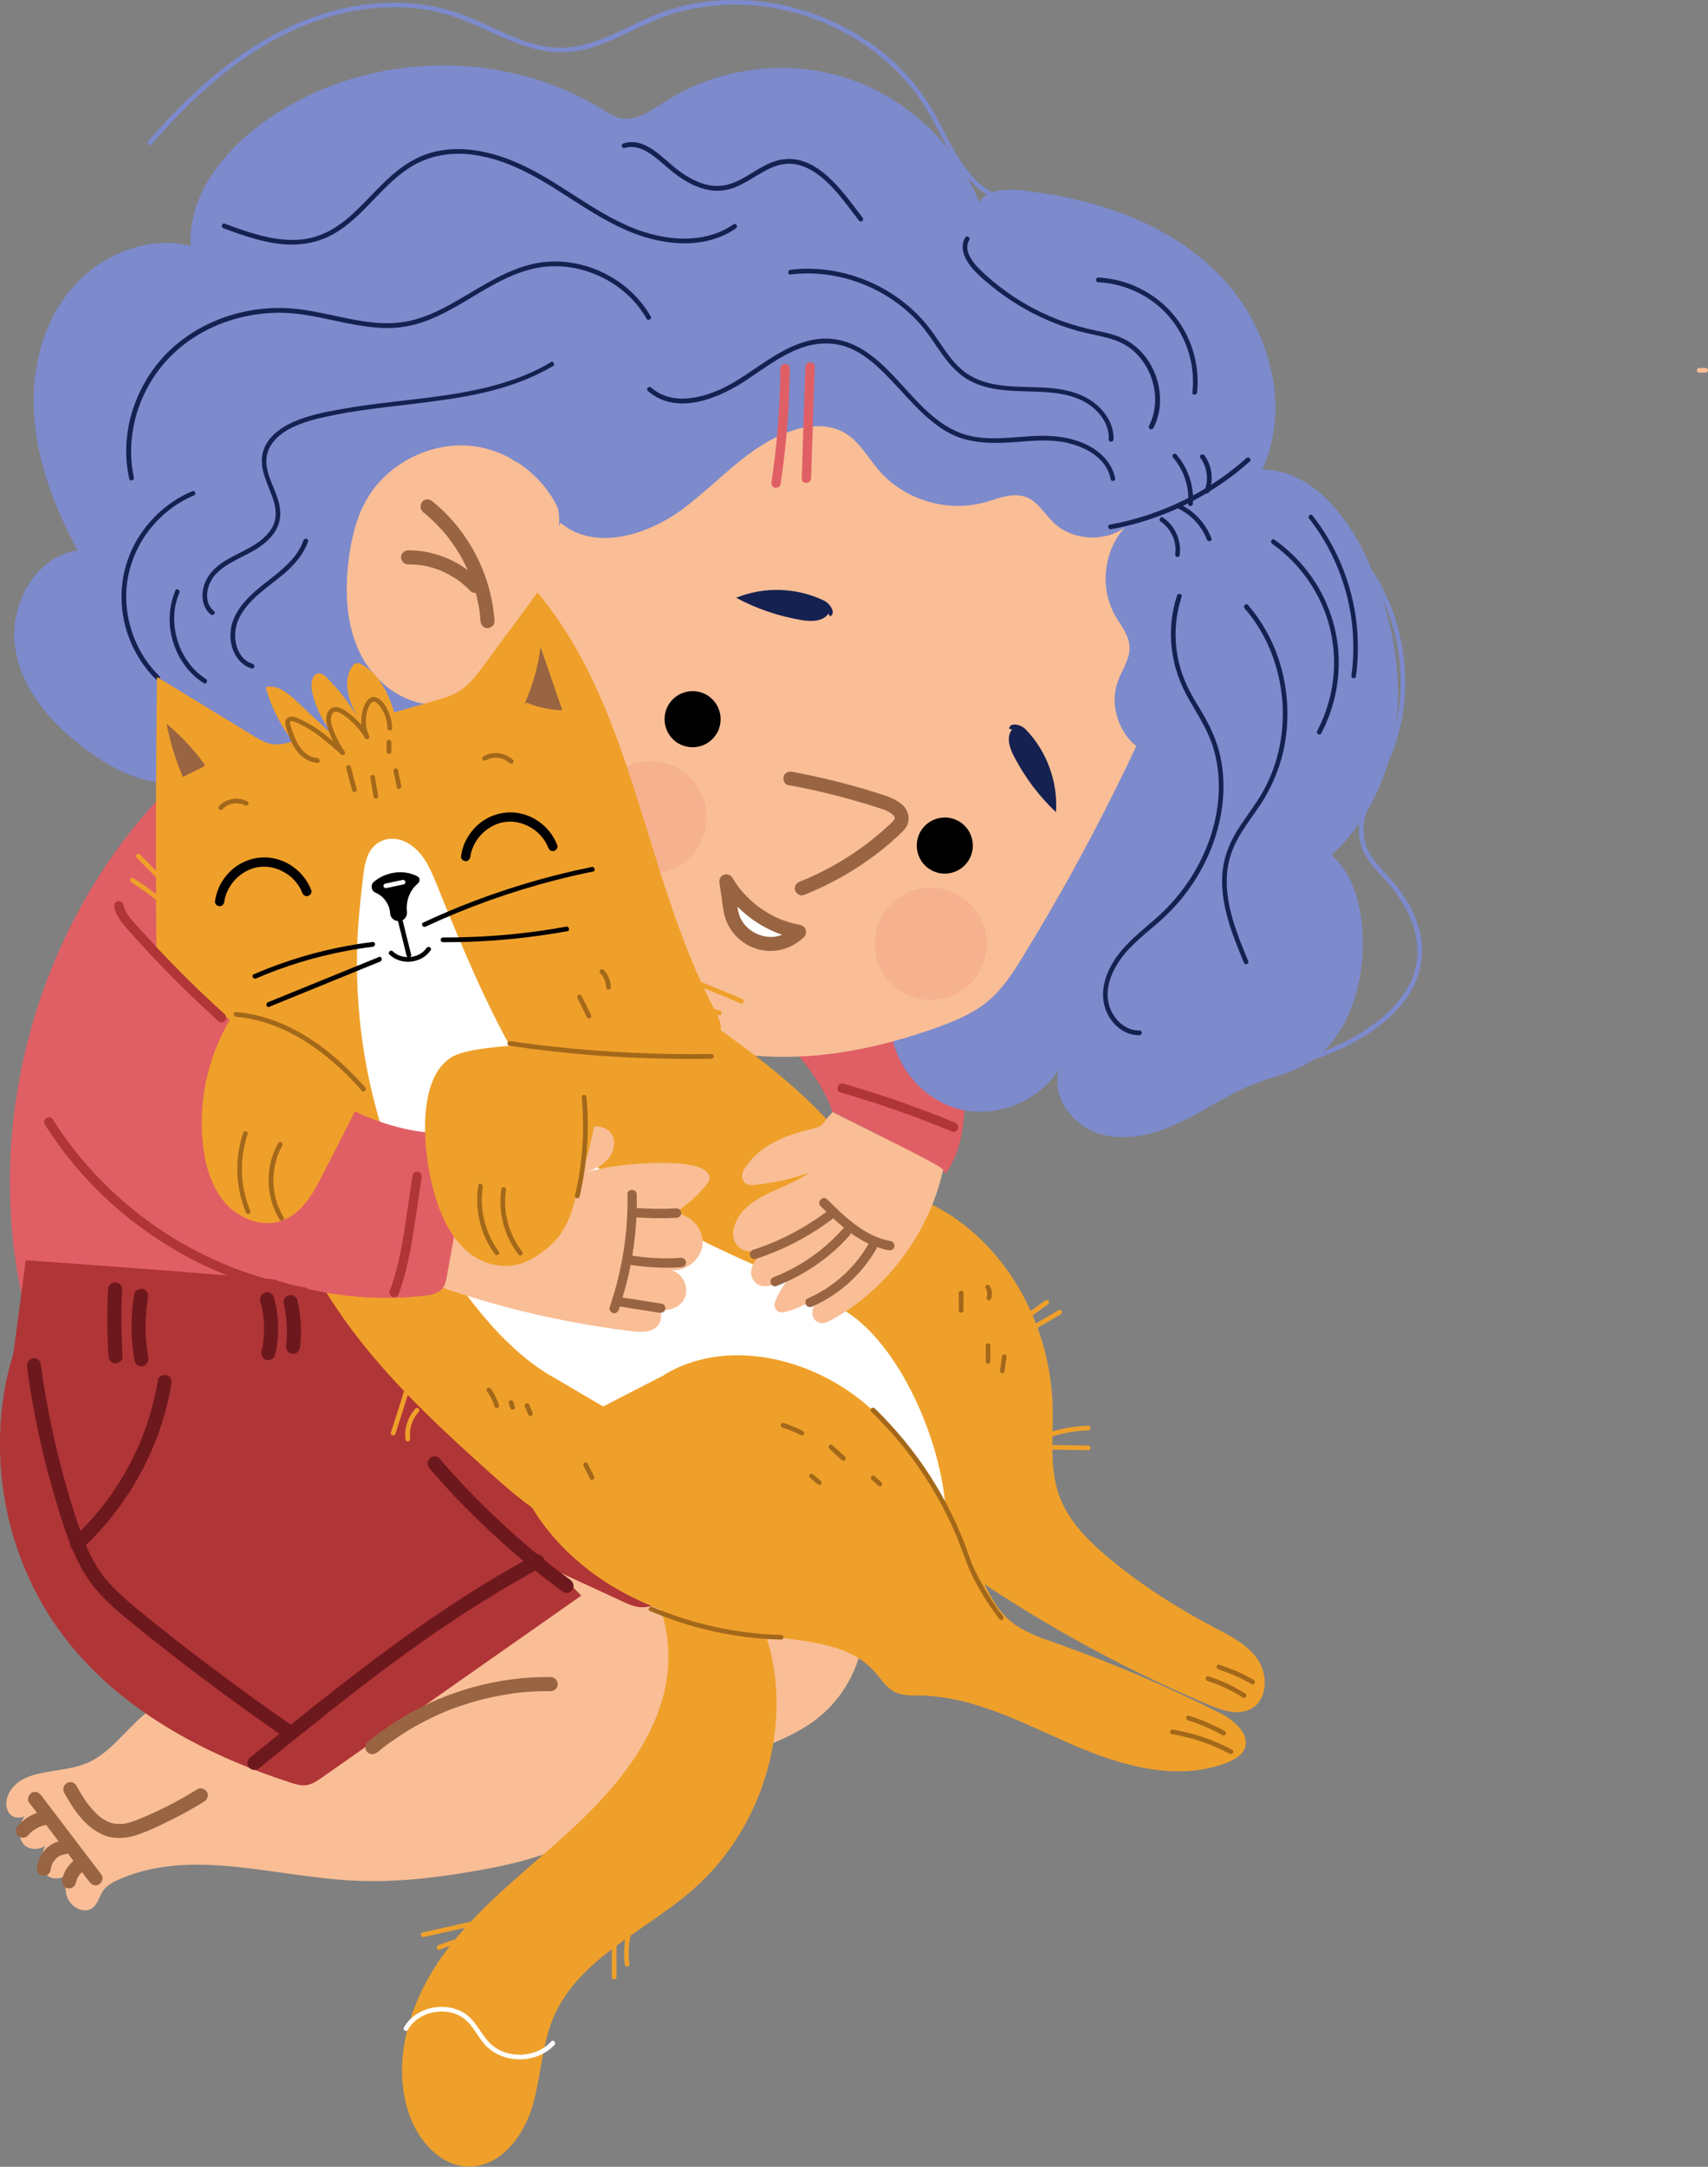 <svg width="224" height="284" viewBox="0 0 224 284" fill="none" xmlns="http://www.w3.org/2000/svg">
<rect x="0" y="0" width="224" height="284" fill="#808080" stroke="none"/>
<g clip-path="url(#clip0_3943_5701)">
<path d="M73.697 208.507C80.241 213.016 86.527 219.788 85.8 227.691C85.315 232.928 81.695 237.502 77.236 240.281C72.776 243.061 67.541 244.322 62.354 245.227C56.925 246.181 51.415 246.795 45.905 246.472C35.677 245.89 24.932 242.205 15.576 246.358C14.801 246.698 14.009 247.134 13.524 247.829C13.024 248.54 12.862 249.494 12.183 250.043C11.068 250.932 9.275 249.995 8.806 248.653C8.322 247.312 8.725 245.841 9.129 244.467C9.792 245.987 6.9 246.908 5.946 245.55C4.993 244.193 5.623 242.318 6.383 240.863C6.463 242.415 3.894 242.884 3.006 241.607C2.117 240.33 2.682 238.504 3.733 237.356C3.523 238.342 1.988 238.536 1.309 237.776C0.63 237.017 0.727 235.821 1.228 234.932C3.022 231.764 7.708 232.508 11.101 231.215C14.914 229.76 17.031 225.639 20.537 223.57C25.449 220.677 31.864 222.487 36.663 225.574C37.471 226.091 38.311 226.657 39.264 226.722C40.412 226.786 41.446 226.091 42.399 225.445C52.223 218.721 62.92 213.275 74.15 209.331L73.681 208.539L73.697 208.507Z" fill="#F9BE96"/>
<path d="M27.599 98.363C4.8 116.771 -4.637 150.098 5.107 177.735C5.365 178.478 5.672 179.27 6.302 179.755C6.9 180.224 7.676 180.353 8.435 180.45C29.99 183.505 51.997 183.375 73.52 180.046L27.615 98.347L27.599 98.363Z" fill="#E05F65"/>
<path d="M122.284 126.322C124.223 130.815 125.532 135.567 126.162 140.416C126.76 144.989 126.679 149.951 124.078 153.765C118.455 150.323 116.532 149.434 109.18 145.765C107.451 140.302 101.456 134.646 97.272 130.735C105.48 127.551 114.351 126.112 123.141 126.549L122.284 126.338V126.322Z" fill="#E05F65"/>
<path d="M108.632 201.153C111.815 204.337 113.56 208.895 113.334 213.388C113.107 217.881 110.894 222.228 107.404 225.073C105.368 226.721 102.96 227.853 100.52 228.822C91.31 232.443 81.243 233.833 71.403 232.831C69.303 223.634 67.202 214.422 65.102 205.226C78.707 206.196 92.49 204.628 105.545 200.636L108.648 201.169L108.632 201.153Z" fill="#F9BE96"/>
<path d="M128.684 27.169C125.776 19.314 119.167 12.93 111.217 10.295C103.268 7.661 94.154 8.825 87.142 13.366C85.364 14.514 83.409 15.952 81.325 15.483C80.485 15.29 79.741 14.805 79.014 14.352C65.393 5.899 46.585 6.804 33.852 16.55C28.892 20.348 24.61 25.989 25.03 32.227C19.197 30.789 12.814 33.52 9.066 38.207C5.317 42.894 3.976 49.198 4.525 55.178C5.075 61.157 7.353 66.847 10.165 72.148C4.558 72.924 1.1 79.421 2.005 85.013C2.91 90.605 7.03 95.146 11.603 98.476C14.737 100.755 18.389 102.678 22.267 102.581C23.592 107.446 27.341 111.567 32.059 113.329C36.777 115.107 42.319 114.46 46.504 111.68C48.104 116.157 54.26 116.949 58.784 115.511C65.49 113.377 71.436 106.67 69.853 99.817C73.294 102.338 78.206 101.207 81.923 99.122C89.662 94.791 95.108 86.613 96.142 77.804C104.124 77.918 112.09 74.782 117.858 69.255C123.627 63.743 127.117 55.921 127.375 47.937C129.815 48.794 132.546 46.983 133.629 44.624C134.711 42.264 134.534 39.565 134.291 36.979C134.065 34.603 133.79 32.179 132.659 30.078C131.544 27.977 129.379 26.264 127.004 26.344L128.668 27.169H128.684Z" fill="#7D8ACC"/>
<path d="M128.505 26.344C129.685 24.776 131.995 24.76 133.951 24.954C143.322 25.956 152.839 29.043 159.561 35.67C166.283 42.296 169.498 52.979 165.54 61.545C172.1 61.61 176.915 67.784 179.533 73.812C182.279 80.115 183.831 87.017 183.217 93.869C182.603 100.722 179.71 107.462 174.621 112.068C177.739 114.832 178.692 119.325 178.725 123.478C178.757 129.798 176.479 136.747 170.888 139.705C168.998 140.707 166.865 141.176 164.845 141.935C161.371 143.245 158.285 145.41 154.94 147.026C151.595 148.643 147.717 149.709 144.162 148.61C140.608 147.511 137.764 143.616 138.927 140.077C136.245 144.408 130.606 146.655 125.678 145.346C120.766 144.036 116.968 139.269 116.807 134.194C110.069 132.933 104.042 128.278 101.133 122.072C100.778 121.313 100.455 120.456 100.697 119.664C100.94 118.872 101.99 118.29 102.636 118.824C95.462 112.343 91.697 102.274 92.893 92.673C94.088 83.073 100.196 74.216 108.744 69.707L128.505 26.377V26.344Z" fill="#7D8ACC"/>
<path d="M156.427 80.504C150.368 96.084 142.903 111.131 134.145 125.386C132.869 127.471 131.527 129.572 129.653 131.156C127.73 132.788 125.371 133.774 122.996 134.63C115.676 137.281 107.888 138.913 100.1 138.445C92.328 137.992 84.556 135.341 78.674 130.218C68.462 121.345 65.538 107.009 61.175 94.193C60.965 93.579 60.723 92.948 60.206 92.577C59.511 92.108 58.606 92.269 57.766 92.334C53.5 92.69 49.428 89.797 47.425 86.015C45.421 82.233 45.195 77.74 45.712 73.489C46.051 70.693 46.697 67.881 48.103 65.441C50.866 60.673 56.602 57.812 62.064 58.475C67.525 59.154 72.405 63.307 73.94 68.608C80.662 58.814 88.094 49.521 96.174 40.826C96.868 40.066 97.628 39.29 98.613 39.016C99.324 38.805 100.1 38.886 100.843 38.967C122.56 41.569 142.628 55.371 152.824 74.734L156.411 80.471L156.427 80.504Z" fill="#F9BE96"/>
<path d="M1.728 177.476C-2.07 189.888 0.451 204.062 8.304 214.406C15.559 223.99 26.692 229.954 38.132 233.655C38.81 233.865 39.505 234.091 40.216 233.978C40.943 233.865 41.574 233.429 42.188 233.008C53.531 225.057 64.874 217.105 76.217 209.153C74.585 207.311 72.597 205.792 70.383 204.709C74.148 206.438 77.897 208.184 81.662 209.913C82.389 210.252 83.132 210.592 83.94 210.656C84.91 210.737 85.847 210.414 86.768 210.107C96.301 206.81 105.834 203.513 115.352 200.216C109.26 194.042 101.94 189.096 93.926 185.767C92.601 185.217 91.211 184.668 90.29 183.569C87.947 180.756 90.032 176.587 90.064 172.934C61.222 169.766 32.315 167.18 3.376 165.192L1.744 177.492L1.728 177.476Z" fill="#B03537"/>
<path d="M35.855 144.31C35.192 153.91 38.747 163.446 44.111 171.446C49.476 179.446 56.553 186.121 63.711 192.554C66.458 195.027 69.254 197.499 72.437 199.358C78.674 203.011 86.026 204.142 93.168 205.209C94.638 205.435 96.108 205.645 97.579 205.467C99.13 205.273 100.584 204.643 102.006 204.013C113.527 198.938 124.805 193.33 135.809 187.204C126.889 180.594 121.622 161.652 109.18 147.559C98.096 135.001 79.498 127.421 76.121 118.127C73.81 118.16 67.412 118.095 65.101 118.127L35.855 144.278V144.31Z" fill="#EFA02A"/>
<path d="M98.24 158.017C106.578 153.282 117.598 154.267 125.434 159.811C133.271 165.338 137.844 174.923 138.054 184.507C138.135 188.386 137.601 192.41 138.91 196.046C140.106 199.327 142.659 201.897 145.341 204.144C149.607 207.715 154.309 210.722 159.237 213.308C161.37 214.423 163.632 215.554 164.973 217.542C166.314 219.53 166.234 222.714 164.165 223.926C162.453 224.928 160.271 224.201 158.445 223.425C148.621 219.255 139.169 214.213 130.217 208.378C128.714 207.392 127.163 206.342 126.21 204.806C125.386 203.481 125.063 201.929 124.643 200.426C122.17 191.473 115.723 183.699 107.402 179.593C105.964 178.882 104.429 178.252 103.282 177.137C100.163 174.114 100.955 169.007 101.973 164.773L98.24 158.033V158.017Z" fill="#EFA02A"/>
<path d="M222.852 48.841C223.127 48.841 223.401 48.841 223.692 48.841C223.854 48.841 223.999 48.696 223.999 48.534C223.999 48.373 223.87 48.227 223.692 48.227C223.417 48.227 223.143 48.227 222.852 48.227C222.69 48.227 222.545 48.373 222.545 48.534C222.545 48.696 222.674 48.841 222.852 48.841Z" fill="#F9BE96"/>
<path d="M73.536 68.544C78.028 72.293 84.992 70.144 89.677 66.621C94.347 63.097 98.306 58.297 103.864 56.455C106.143 55.695 108.76 55.533 110.829 56.762C112.735 57.893 113.818 59.978 115.272 61.659C118.584 65.489 124.159 67.202 129.055 65.861C130.897 65.36 132.836 64.471 134.613 65.166C136.116 65.764 136.956 67.316 138.12 68.447C140.559 70.839 144.761 71.13 147.524 69.126C144.761 72.148 144.195 76.997 146.199 80.585C146.958 81.942 148.057 83.203 148.138 84.754C148.218 86.354 147.168 87.76 146.619 89.264C145.407 92.528 146.829 96.569 149.818 98.363C154.439 92.658 158.98 86.257 159.368 78.92C159.707 72.6 156.879 66.507 153.308 61.271C141.206 43.476 120.879 33.02 100.407 26.393C96.415 25.1 92.101 23.92 88.062 25.1C85.331 25.892 83.004 27.702 81.065 29.771C76.153 34.991 73.39 41.812 70.74 48.454C69.431 51.751 68.106 55.032 66.798 58.329C66.652 58.685 66.507 59.073 66.588 59.445C66.733 60.204 67.622 60.495 68.333 60.77C71.532 62.014 73.681 65.554 73.293 68.98L73.519 68.576L73.536 68.544Z" fill="#7D8ACC"/>
<path d="M127.584 110.838C127.584 112.875 125.936 114.507 123.9 114.507C121.864 114.507 120.232 112.859 120.232 110.822C120.232 108.786 121.881 107.153 123.916 107.153C125.952 107.153 127.584 108.802 127.584 110.838Z" fill="black"/>
<path d="M94.508 94.274C94.508 96.31 92.86 97.943 90.824 97.943C88.788 97.943 87.156 96.294 87.156 94.258C87.156 92.221 88.804 90.589 90.84 90.589C92.876 90.589 94.508 92.237 94.508 94.274Z" fill="black"/>
<path d="M103.396 102.904C105.642 103.308 107.888 103.809 110.102 104.391C111.201 104.682 112.299 104.989 113.382 105.312C113.915 105.474 114.448 105.635 114.982 105.813C115.24 105.894 115.515 105.991 115.773 106.072C115.87 106.104 115.983 106.136 116.08 106.185C116.129 106.201 116.161 106.217 116.21 106.233C116.097 106.185 116.129 106.201 116.21 106.233C116.387 106.314 116.565 106.411 116.743 106.524C116.824 106.573 116.904 106.637 116.969 106.686C116.775 106.557 117.05 106.75 117.098 106.799C117.147 106.847 117.244 106.912 117.276 106.993C117.211 106.831 117.211 106.896 117.244 106.961C117.26 106.993 117.292 107.041 117.308 107.074C117.405 107.219 117.276 107.025 117.292 107.025C117.292 107.025 117.325 107.155 117.341 107.171C117.341 107.171 117.341 107.187 117.341 107.203C117.341 107.284 117.341 107.284 117.341 107.203C117.341 107.122 117.341 107.122 117.341 107.203C117.341 107.219 117.341 107.252 117.341 107.268C117.341 107.445 117.341 107.203 117.341 107.219C117.341 107.219 117.292 107.445 117.325 107.332C117.357 107.219 117.308 107.381 117.292 107.397C117.26 107.445 117.228 107.494 117.211 107.526C117.147 107.639 117.308 107.445 117.211 107.526C117.179 107.559 117.147 107.607 117.098 107.656C117.001 107.753 116.904 107.849 116.807 107.946C116.436 108.302 116.048 108.641 115.66 108.981C115.289 109.304 114.901 109.627 114.513 109.934C114.416 110.015 114.335 110.08 114.238 110.161C114.19 110.193 114.141 110.241 114.093 110.274C114.093 110.274 113.883 110.435 113.98 110.371C114.061 110.306 113.915 110.419 113.899 110.435C113.851 110.468 113.802 110.5 113.754 110.549C113.64 110.629 113.511 110.726 113.398 110.807C112.59 111.405 111.75 111.971 110.877 112.52C109.908 113.118 108.906 113.684 107.888 114.201C107.387 114.46 106.886 114.686 106.385 114.928C106.111 115.042 105.852 115.171 105.578 115.284C105.61 115.284 105.723 115.219 105.561 115.284C105.481 115.316 105.4 115.349 105.319 115.381C105.19 115.43 105.044 115.494 104.915 115.543C104.463 115.72 104.107 116.173 104.269 116.674C104.414 117.11 104.915 117.498 105.4 117.32C109.504 115.688 113.301 113.425 116.662 110.549C117.082 110.193 117.486 109.837 117.874 109.466C118.262 109.094 118.698 108.722 118.94 108.221C119.441 107.171 119.07 106.056 118.181 105.344C117.325 104.666 116.307 104.342 115.289 104.019C114.141 103.647 112.994 103.308 111.831 102.985C109.213 102.257 106.563 101.659 103.897 101.158C103.429 101.078 102.879 101.288 102.766 101.805C102.669 102.257 102.895 102.839 103.412 102.936L103.396 102.904Z" fill="#996441"/>
<path d="M104.752 122.137C100.825 121.426 97.254 118.921 95.234 115.479L95.784 119.163C96.414 123.463 101.681 125.208 104.752 122.137Z" fill="white"/>
<path d="M104.994 121.248C104.235 121.102 103.508 120.908 102.781 120.65C102.603 120.585 102.441 120.52 102.28 120.456C102.183 120.423 102.312 120.456 102.312 120.472C102.264 120.456 102.215 120.423 102.167 120.407C102.07 120.359 101.973 120.326 101.876 120.278C101.52 120.116 101.181 119.939 100.842 119.745C100.518 119.551 100.195 119.357 99.888 119.147C99.743 119.05 99.597 118.936 99.452 118.839C99.371 118.791 99.307 118.726 99.242 118.678C99.387 118.791 99.161 118.613 99.129 118.581C98.531 118.096 97.982 117.579 97.465 116.997C97.319 116.835 97.174 116.658 97.044 116.496C97.012 116.448 96.834 116.221 96.948 116.383C96.883 116.302 96.818 116.221 96.77 116.14C96.511 115.785 96.269 115.413 96.043 115.041C95.817 114.654 95.316 114.492 94.895 114.67C94.443 114.864 94.298 115.3 94.362 115.753C94.475 116.48 94.572 117.223 94.685 117.951C94.799 118.743 94.863 119.583 95.122 120.343C95.962 122.945 98.515 124.739 101.262 124.642C102.829 124.577 104.316 123.931 105.431 122.815C105.77 122.476 105.802 121.846 105.431 121.522C105.059 121.183 104.493 121.167 104.138 121.522C104.041 121.619 103.96 121.7 103.863 121.781C103.815 121.829 103.734 121.926 103.669 121.943C103.669 121.943 103.815 121.846 103.734 121.894C103.685 121.926 103.653 121.959 103.605 121.991C103.362 122.153 103.12 122.314 102.845 122.427C102.813 122.444 102.781 122.46 102.732 122.476C102.651 122.524 102.813 122.444 102.813 122.444C102.781 122.444 102.635 122.508 102.587 122.524C102.457 122.573 102.312 122.621 102.167 122.654C102.037 122.686 101.908 122.718 101.779 122.751C101.714 122.751 101.633 122.751 101.585 122.783C101.585 122.783 101.811 122.751 101.666 122.783C101.633 122.783 101.585 122.783 101.553 122.783C101.278 122.815 100.987 122.815 100.712 122.783C100.648 122.783 100.583 122.783 100.518 122.767C100.308 122.751 100.68 122.799 100.518 122.767C100.373 122.751 100.244 122.718 100.098 122.686C99.824 122.621 99.565 122.524 99.29 122.427C99.194 122.395 99.387 122.46 99.387 122.46C99.371 122.444 99.307 122.427 99.29 122.411C99.226 122.379 99.177 122.363 99.113 122.331C98.984 122.266 98.87 122.201 98.741 122.12C98.628 122.04 98.499 121.975 98.386 121.878C98.208 121.765 98.483 121.975 98.369 121.878C98.305 121.829 98.256 121.781 98.192 121.733C97.982 121.539 97.772 121.345 97.594 121.118C97.578 121.102 97.561 121.07 97.545 121.054C97.465 120.957 97.642 121.199 97.578 121.102C97.545 121.054 97.497 120.989 97.465 120.941C97.384 120.811 97.303 120.698 97.238 120.569C97.174 120.44 97.109 120.326 97.044 120.197C96.948 119.987 97.093 120.326 97.044 120.165C97.012 120.084 96.98 120.019 96.964 119.939C96.721 119.211 96.641 118.435 96.544 117.676C96.43 116.868 96.301 116.06 96.188 115.268C95.623 115.51 95.073 115.736 94.508 115.979C96.204 118.856 98.87 121.07 101.957 122.298C102.797 122.638 103.669 122.88 104.558 123.058C105.027 123.139 105.576 122.928 105.689 122.411C105.786 121.959 105.56 121.377 105.043 121.28L104.994 121.248Z" fill="#996441"/>
<path d="M55.39 67.04C56.262 67.735 57.086 68.511 57.846 69.351C58.024 69.545 58.201 69.755 58.379 69.949C58.46 70.046 58.557 70.159 58.638 70.256C58.686 70.321 58.735 70.385 58.783 70.45C58.912 70.596 58.702 70.353 58.831 70.515C59.171 70.967 59.494 71.42 59.801 71.888C60.415 72.826 60.948 73.828 61.401 74.846C61.417 74.895 61.449 74.943 61.465 74.992C61.578 75.234 61.401 74.814 61.498 75.073C61.546 75.202 61.594 75.315 61.643 75.444C61.756 75.719 61.853 75.994 61.95 76.268C62.128 76.802 62.289 77.335 62.435 77.885C62.596 78.483 62.709 79.081 62.823 79.679C62.855 79.84 62.871 80.002 62.903 80.147C62.936 80.406 62.903 80.018 62.903 80.18C62.903 80.277 62.919 80.358 62.936 80.454C62.968 80.778 63 81.085 63.016 81.408C63.049 81.893 63.42 82.345 63.938 82.329C64.406 82.313 64.891 81.925 64.859 81.408C64.535 76.64 62.629 72.066 59.526 68.446C58.67 67.444 57.733 66.539 56.715 65.715C56.343 65.407 55.778 65.327 55.422 65.715C55.115 66.054 55.018 66.701 55.422 67.008L55.39 67.04Z" fill="#996441"/>
<path d="M53.515 73.974C53.919 73.974 54.339 73.99 54.743 74.038C54.856 74.038 54.953 74.054 55.066 74.07C54.905 74.054 55.066 74.07 55.147 74.07C55.341 74.103 55.519 74.135 55.713 74.167C56.117 74.248 56.504 74.345 56.908 74.475C57.086 74.539 57.264 74.588 57.458 74.652C57.555 74.685 57.668 74.733 57.765 74.765C57.813 74.782 57.862 74.798 57.91 74.83C57.829 74.798 57.813 74.798 57.878 74.83C58.605 75.153 59.3 75.525 59.962 75.978C60.124 76.091 60.302 76.22 60.463 76.333C60.318 76.22 60.512 76.365 60.528 76.398C60.609 76.462 60.689 76.543 60.786 76.608C61.093 76.867 61.4 77.157 61.675 77.448C62.014 77.804 62.645 77.804 62.968 77.448C63.307 77.077 63.323 76.527 62.968 76.155C60.528 73.602 57.054 72.115 53.515 72.131C53.03 72.131 52.578 72.551 52.594 73.052C52.61 73.553 52.998 73.974 53.515 73.974Z" fill="#996441"/>
<path d="M132.722 95.614C131.93 96.616 132.415 98.087 133.013 99.202C134.419 101.901 136.277 104.358 138.491 106.459C138.765 102.499 137.279 98.442 134.516 95.598C133.869 94.935 132.399 94.612 132.351 95.533L132.738 95.598L132.722 95.614Z" fill="#152151"/>
<path d="M108.647 80.421C107.936 81.488 106.401 81.488 105.141 81.278C102.136 80.777 99.227 79.791 96.545 78.353C100.213 76.85 104.527 76.995 108.098 78.741C108.922 79.145 109.698 80.454 108.841 80.777L108.647 80.438V80.421Z" fill="#152151"/>
<path d="M145.714 69.368C150.949 68.414 155.974 66.329 160.337 63.291C161.581 62.434 162.777 61.497 163.908 60.478C164.199 60.22 163.763 59.783 163.472 60.042C159.561 63.517 154.892 66.151 149.883 67.703C148.461 68.139 147.023 68.495 145.552 68.769C145.165 68.834 145.326 69.432 145.714 69.368Z" fill="#152151"/>
<path d="M153.841 59.977C155.279 61.642 155.99 63.84 155.828 66.038C155.796 66.426 156.41 66.426 156.442 66.038C156.62 63.694 155.812 61.335 154.277 59.557C154.019 59.266 153.582 59.686 153.841 59.993V59.977Z" fill="#152151"/>
<path d="M157.428 60.009C158.333 61.254 158.543 62.886 157.977 64.308C157.832 64.68 158.43 64.842 158.575 64.47C159.189 62.902 158.947 61.044 157.961 59.686C157.735 59.363 157.202 59.686 157.428 59.993V60.009Z" fill="#152151"/>
<path d="M152.21 68.365C153.567 69.27 154.359 70.984 154.132 72.616C154.116 72.778 154.165 72.939 154.342 72.988C154.488 73.036 154.698 72.939 154.714 72.778C154.973 70.854 154.116 68.915 152.517 67.832C152.193 67.606 151.886 68.139 152.21 68.365Z" fill="#152151"/>
<path d="M154.357 66.571C156.135 67.395 157.573 68.882 158.284 70.724C158.429 71.096 159.011 70.934 158.881 70.563C158.122 68.591 156.603 66.942 154.664 66.054C154.309 65.892 154.002 66.425 154.357 66.587V66.571Z" fill="#152151"/>
<path d="M146.231 62.644C145.811 60.559 144.195 59.056 142.321 58.199C140.188 57.23 137.909 57.036 135.599 57.149C132.674 57.294 129.653 57.812 126.776 57.02C124.821 56.486 123.125 55.306 121.638 53.949C118.73 51.298 116.468 47.84 113.058 45.771C111.297 44.72 109.277 44.187 107.241 44.445C104.624 44.769 102.297 46.126 100.148 47.549C98.031 48.955 96.011 50.49 93.604 51.395C91.487 52.203 88.95 52.672 86.801 51.702C86.284 51.476 85.816 51.169 85.395 50.797C85.105 50.538 84.668 50.975 84.959 51.233C88.756 54.579 94.347 52.187 97.95 49.779C100.132 48.324 102.281 46.692 104.753 45.722C106.902 44.882 109.196 44.736 111.345 45.593C113.107 46.288 114.593 47.549 115.934 48.874C117.356 50.28 118.665 51.815 120.071 53.254C121.444 54.644 122.931 55.969 124.676 56.858C127.1 58.07 129.782 58.151 132.432 57.989C135.001 57.828 137.602 57.472 140.139 58.086C142.094 58.571 144.146 59.573 145.164 61.416C145.407 61.852 145.568 62.321 145.665 62.822C145.746 63.21 146.328 63.048 146.263 62.66L146.231 62.644Z" fill="#152151"/>
<path d="M146.037 57.65C146.101 56.083 145.391 54.628 144.308 53.513C143.128 52.301 141.593 51.573 139.961 51.202C136.326 50.361 132.48 51.153 128.909 49.989C128.085 49.715 127.293 49.327 126.582 48.81C125.904 48.309 125.306 47.694 124.773 47.032C123.706 45.723 122.866 44.252 121.832 42.927C119.861 40.389 117.211 38.369 114.27 37.044C111.329 35.718 108.081 35.072 104.85 35.25C104.446 35.266 104.042 35.314 103.654 35.363C103.266 35.411 103.266 36.025 103.654 35.977C106.805 35.589 110.004 36.025 112.961 37.157C115.918 38.288 118.617 40.131 120.701 42.506C122.85 44.963 124.175 48.26 127.148 49.876C130.38 51.622 134.193 51.121 137.715 51.444C139.461 51.606 141.238 51.977 142.724 52.963C143.969 53.788 145.019 55.032 145.326 56.519C145.407 56.874 145.423 57.23 145.407 57.602C145.391 57.99 146.005 57.99 146.021 57.602L146.037 57.65Z" fill="#152151"/>
<path d="M151.256 56.13C153.292 52.187 151.66 46.869 147.831 44.655C146.57 43.928 145.132 43.621 143.71 43.33C142.288 43.023 140.899 42.651 139.541 42.182C136.891 41.245 134.387 39.936 132.093 38.303C130.8 37.382 129.572 36.38 128.441 35.249C127.52 34.344 126.324 32.776 127.116 31.451C127.326 31.111 126.793 30.804 126.583 31.144C125.872 32.324 126.405 33.681 127.148 34.699C127.972 35.815 129.087 36.736 130.154 37.592C132.335 39.354 134.759 40.825 137.328 41.94C138.62 42.506 139.962 42.99 141.319 43.362C142.789 43.766 144.292 43.992 145.746 44.429C146.893 44.768 147.927 45.318 148.8 46.126C149.592 46.869 150.238 47.774 150.691 48.76C151.708 50.958 151.822 53.625 150.691 55.807C150.513 56.163 151.046 56.47 151.224 56.114L151.256 56.13Z" fill="#152151"/>
<path d="M144.033 36.995C146.764 37.125 149.462 38.143 151.595 39.84C153.793 41.585 155.344 44.026 156.039 46.741C156.442 48.276 156.556 49.877 156.378 51.444C156.329 51.832 156.943 51.832 156.992 51.444C157.299 48.535 156.636 45.545 155.15 43.024C153.679 40.519 151.385 38.579 148.719 37.448C147.232 36.818 145.649 36.462 144.033 36.381C143.645 36.365 143.645 36.979 144.033 36.995Z" fill="#152151"/>
<path d="M154.375 78.031C153.631 80.277 153.389 82.685 153.68 85.045C153.954 87.453 154.779 89.683 155.99 91.784C157.138 93.789 158.398 95.696 159.093 97.926C159.674 99.833 159.917 101.821 159.836 103.809C159.674 107.866 158.269 111.825 156.071 115.219C154.94 116.949 153.599 118.533 152.08 119.939C150.287 121.571 148.299 123.026 146.796 124.949C145.439 126.678 144.421 128.893 144.712 131.139C144.954 133.014 146.231 134.824 148.057 135.471C148.509 135.632 148.978 135.697 149.446 135.681C149.834 135.681 149.834 135.067 149.446 135.067C147.491 135.115 145.924 133.483 145.439 131.689C144.841 129.539 145.811 127.26 147.087 125.547C148.509 123.624 150.48 122.201 152.242 120.618C153.761 119.26 155.118 117.725 156.265 116.044C158.511 112.763 159.998 108.916 160.369 104.94C160.547 103.017 160.45 101.062 160.046 99.171C159.594 97.053 158.689 95.146 157.59 93.287C156.96 92.237 156.314 91.203 155.78 90.104C155.263 89.053 154.875 87.954 154.601 86.823C154.068 84.544 154.035 82.152 154.52 79.873C154.633 79.307 154.795 78.758 154.972 78.208C155.102 77.837 154.504 77.675 154.375 78.047V78.031Z" fill="#152151"/>
<path d="M163.229 79.743C165.201 82.006 166.606 84.721 167.414 87.598C168.222 90.475 168.448 93.513 168.044 96.471C167.641 99.461 166.606 102.337 164.958 104.875C164.021 106.33 162.938 107.703 162.05 109.206C161.161 110.726 160.547 112.358 160.353 114.12C159.949 117.821 161.226 121.49 162.599 124.867C162.777 125.304 162.955 125.724 163.132 126.16C163.197 126.322 163.342 126.419 163.504 126.37C163.649 126.338 163.779 126.144 163.714 125.999C162.292 122.589 160.806 118.968 160.886 115.202C160.919 113.392 161.403 111.663 162.26 110.079C163.084 108.528 164.167 107.138 165.152 105.683C166.865 103.129 168.044 100.285 168.545 97.246C169.03 94.273 168.917 91.202 168.222 88.26C167.527 85.335 166.219 82.539 164.377 80.163C164.15 79.872 163.908 79.581 163.666 79.29C163.407 78.999 162.971 79.42 163.229 79.727V79.743Z" fill="#152151"/>
<path d="M166.833 71.275C169.644 73.246 171.874 75.978 173.296 79.097C174.815 82.427 175.299 86.192 174.734 89.796C174.411 91.897 173.732 93.934 172.746 95.809C172.569 96.164 173.086 96.471 173.28 96.116C175.106 92.657 175.881 88.665 175.461 84.77C175.073 81.166 173.684 77.74 171.47 74.879C170.242 73.295 168.788 71.889 167.14 70.741C166.816 70.515 166.509 71.048 166.833 71.275Z" fill="#152151"/>
<path d="M171.697 67.978C173.458 70.208 174.847 72.746 175.817 75.413C176.786 78.063 177.352 80.875 177.465 83.704C177.53 85.304 177.465 86.92 177.239 88.52C177.223 88.682 177.271 88.843 177.449 88.892C177.594 88.94 177.804 88.843 177.82 88.682C178.224 85.772 178.16 82.831 177.659 79.954C177.142 77.077 176.189 74.281 174.815 71.695C174.039 70.241 173.135 68.851 172.117 67.558C171.874 67.251 171.438 67.687 171.68 67.994L171.697 67.978Z" fill="#152151"/>
<path d="M72.242 47.484C68.171 49.892 63.549 51.024 58.912 51.735C54.178 52.462 49.379 52.785 44.66 53.642C42.528 54.03 40.346 54.45 38.359 55.355C36.662 56.131 34.982 57.392 34.481 59.266C33.931 61.351 35.079 63.307 35.741 65.214C36.081 66.184 36.307 67.218 36.048 68.236C35.79 69.287 35.062 70.127 34.239 70.79C32.477 72.212 30.215 72.81 28.47 74.265C27.678 74.927 27.064 75.752 26.757 76.754C26.483 77.643 26.466 78.629 26.838 79.485C27.016 79.889 27.291 80.261 27.63 80.536C27.937 80.778 28.373 80.358 28.066 80.099C26.563 78.871 27.129 76.495 28.308 75.251C29.876 73.586 32.17 72.972 34.012 71.711C34.869 71.113 35.677 70.386 36.194 69.465C36.711 68.56 36.856 67.541 36.694 66.507C36.388 64.471 35.03 62.709 34.933 60.64C34.836 58.668 36.178 57.214 37.793 56.309C39.635 55.274 41.752 54.822 43.788 54.402C48.409 53.48 53.111 53.141 57.765 52.478C62.321 51.848 66.894 50.895 71.031 48.793C71.531 48.535 72.032 48.26 72.517 47.985C72.856 47.791 72.549 47.258 72.21 47.452L72.242 47.484Z" fill="#152151"/>
<path d="M39.797 70.837C38.731 73.843 35.725 75.508 33.463 77.496C32.316 78.514 31.249 79.678 30.652 81.116C30.167 82.264 30.086 83.589 30.425 84.785C30.797 86.078 31.67 87.21 32.995 87.614C33.366 87.727 33.528 87.145 33.156 87.016C30.846 86.304 30.377 83.217 31.249 81.262C32.477 78.466 35.321 76.914 37.503 74.975C38.747 73.86 39.846 72.583 40.395 70.983C40.524 70.611 39.943 70.449 39.797 70.821V70.837Z" fill="#152151"/>
<path d="M25.239 64.374C21.749 65.828 18.889 68.624 17.29 72.05C15.625 75.638 15.512 79.76 16.869 83.461C17.645 85.546 18.841 87.469 20.44 89.037C20.715 89.312 21.151 88.875 20.877 88.6C18.162 85.934 16.611 82.184 16.546 78.386C16.498 74.701 17.952 71.113 20.456 68.43C21.846 66.943 23.526 65.731 25.401 64.955C25.562 64.891 25.659 64.745 25.611 64.584C25.579 64.438 25.385 64.309 25.239 64.374Z" fill="#152151"/>
<path d="M23.009 77.399C21.571 80.729 22.234 84.704 24.464 87.517C25.094 88.309 25.853 88.987 26.71 89.537C27.049 89.747 27.356 89.214 27.017 89.004C24.189 87.21 22.638 83.751 22.864 80.438C22.929 79.5 23.155 78.563 23.526 77.706C23.688 77.351 23.155 77.044 22.993 77.399H23.009Z" fill="#152151"/>
<path d="M17.564 62.611C16.368 57.164 18.146 51.281 21.895 47.209C25.74 43.006 31.525 40.857 37.164 41.002C40.412 41.083 43.53 42.037 46.713 42.586C48.297 42.861 49.929 43.055 51.545 42.974C52.95 42.909 54.324 42.618 55.649 42.15C60.755 40.34 64.859 36.267 70.24 35.152C75.216 34.117 80.678 36.251 83.78 40.243C84.152 40.727 84.491 41.245 84.798 41.778C84.992 42.117 85.525 41.81 85.331 41.471C82.762 36.946 77.575 34.133 72.405 34.279C66.717 34.44 62.306 38.416 57.394 40.76C56.15 41.342 54.873 41.827 53.516 42.101C51.932 42.425 50.3 42.425 48.701 42.247C45.324 41.875 42.076 40.808 38.683 40.469C32.963 39.903 26.968 41.697 22.654 45.56C18.469 49.326 16.094 55.096 16.627 60.704C16.692 61.399 16.805 62.078 16.95 62.756C17.031 63.144 17.629 62.983 17.548 62.595L17.564 62.611Z" fill="#152151"/>
<path d="M96.189 29.415C92.198 32.147 86.93 31.532 82.697 29.755C77.833 27.718 73.761 24.227 69.043 21.9C64.68 19.734 59.284 18.49 54.695 20.72C50.93 22.546 48.555 26.183 45.388 28.785C43.659 30.207 41.655 31.209 39.409 31.403C36.662 31.645 33.948 30.886 31.395 30.013C30.748 29.787 30.118 29.561 29.472 29.318C29.1 29.189 28.939 29.771 29.31 29.916C31.88 30.87 34.513 31.807 37.26 32.017C39.684 32.211 42.075 31.726 44.144 30.433C47.698 28.235 49.977 24.518 53.418 22.174C55.406 20.817 57.7 20.154 60.108 20.154C62.677 20.154 65.246 20.865 67.589 21.9C72.469 24.033 76.573 27.573 81.388 29.835C85.557 31.807 90.679 32.809 95.025 30.789C95.543 30.547 96.043 30.256 96.512 29.932C96.835 29.706 96.528 29.173 96.205 29.399L96.189 29.415Z" fill="#152151"/>
<path d="M81.907 19.395C83.07 19.023 84.201 19.459 85.187 20.09C86.237 20.768 87.126 21.657 88.112 22.449C90.034 23.985 92.41 25.31 94.947 24.938C97.176 24.615 98.938 23.031 100.925 22.094C101.911 21.625 102.993 21.366 104.076 21.496C105.142 21.625 106.144 22.094 107.033 22.708C109.327 24.292 110.943 26.716 112.624 28.882C112.72 29.011 112.882 29.076 113.044 28.995C113.173 28.914 113.254 28.704 113.157 28.575C111.606 26.554 110.119 24.405 108.148 22.772C107.275 22.061 106.322 21.447 105.239 21.108C104.173 20.768 103.026 20.752 101.943 21.043C99.729 21.641 98.033 23.338 95.884 24.065C94.704 24.47 93.492 24.47 92.313 24.114C91.069 23.742 89.938 23.063 88.903 22.288C86.9 20.768 84.621 17.892 81.761 18.797C81.39 18.91 81.551 19.508 81.923 19.395H81.907Z" fill="#152151"/>
<path d="M177.335 72.357C181.084 76.543 183.249 82.022 183.621 87.598C183.815 90.362 183.572 93.174 182.861 95.857C182.506 97.214 182.037 98.523 181.456 99.8C180.777 101.255 180.001 102.677 179.371 104.164C178.773 105.554 178.272 107.025 178.224 108.544C178.159 110.047 178.596 111.485 179.452 112.73C180.308 113.974 181.456 115.009 182.409 116.189C183.395 117.401 184.251 118.726 184.897 120.164C186.125 122.944 186.287 126.064 184.946 128.827C183.685 131.413 181.456 133.45 179.064 135.001C173.748 138.46 167.269 140.108 160.951 139.704C160.175 139.656 159.4 139.575 158.624 139.462C158.236 139.413 158.075 139.995 158.463 140.06C164.861 140.981 171.518 139.834 177.222 136.795C179.856 135.405 182.344 133.595 184.17 131.219C185.98 128.86 186.852 125.983 186.384 123.025C185.899 119.906 184.122 117.126 182.037 114.831C180.987 113.683 179.807 112.536 179.226 111.049C178.66 109.562 178.757 107.978 179.193 106.475C180.05 103.42 181.908 100.77 182.926 97.78C183.847 95.113 184.299 92.269 184.299 89.44C184.299 83.784 182.522 78.094 179.113 73.569C178.693 73.004 178.24 72.47 177.772 71.937C177.513 71.646 177.077 72.082 177.335 72.373V72.357Z" fill="#7D8ACC"/>
<path d="M135.131 26.23C132.836 26.682 130.558 25.761 128.797 24.323C126.906 22.787 125.63 20.686 124.499 18.569C123.432 16.565 122.463 14.512 121.154 12.654C120.087 11.118 118.876 9.712 117.534 8.419C112.089 3.231 104.64 0.225 97.143 -0.001C93.394 -0.114 89.613 0.484 86.123 1.874C81.744 3.603 77.543 6.625 72.615 6.221C67.88 5.833 63.857 2.876 59.414 1.486C54.873 0.063 49.977 0.047 45.356 1.033C36.017 3.021 28.212 9.017 21.814 15.854C21.006 16.71 20.214 17.599 19.438 18.488C19.18 18.779 19.616 19.215 19.875 18.925C26.112 11.765 33.544 5.138 42.803 2.326C47.424 0.92 52.401 0.484 57.151 1.518C61.789 2.52 65.731 5.316 70.304 6.447C72.486 6.981 74.683 6.997 76.864 6.447C79.143 5.866 81.243 4.799 83.36 3.797C85.283 2.876 87.238 2.035 89.306 1.502C91.148 1.017 93.055 0.742 94.962 0.645C102.588 0.29 110.36 2.956 116.129 7.967C117.551 9.195 118.859 10.569 120.007 12.072C121.315 13.801 122.333 15.692 123.335 17.616C125.323 21.446 127.795 25.761 132.351 26.779C133.337 27.006 134.323 27.006 135.324 26.812C135.712 26.731 135.551 26.149 135.163 26.214L135.131 26.23Z" fill="#7D8ACC"/>
<path opacity="0.14" d="M92.667 107.137C92.667 111.194 89.371 114.491 85.315 114.491C81.259 114.491 77.963 111.194 77.963 107.137C77.963 103.08 81.259 99.783 85.315 99.783C89.371 99.783 92.667 103.08 92.667 107.137Z" fill="#E05F65"/>
<path opacity="0.14" d="M129.411 123.704C129.411 127.761 126.115 131.058 122.059 131.058C118.003 131.058 114.707 127.761 114.707 123.704C114.707 119.648 118.003 116.351 122.059 116.351C126.115 116.351 129.411 119.648 129.411 123.704Z" fill="#E05F65"/>
<path d="M19.986 131.316C19.356 132.577 18.516 133.708 17.514 134.678C17.223 134.953 17.659 135.389 17.95 135.114C19 134.096 19.873 132.916 20.519 131.623C20.697 131.268 20.164 130.961 19.986 131.316Z" fill="#EFA02A"/>
<path d="M23.688 130.977C23.058 132.124 22.428 133.272 21.798 134.403C21.604 134.743 22.137 135.066 22.331 134.71C22.961 133.563 23.591 132.415 24.221 131.284C24.415 130.945 23.882 130.621 23.688 130.977Z" fill="#EFA02A"/>
<path d="M20.843 147.544C20.423 127.939 20.342 108.335 20.585 88.73C24.818 91.316 29.068 93.902 33.301 96.488C34.028 96.924 34.788 97.393 35.628 97.522C36.614 97.684 37.615 97.409 38.585 97.135L56.843 91.898C58.072 91.542 59.332 91.187 60.398 90.476C61.626 89.668 62.515 88.472 63.388 87.292C65.763 84.076 68.122 80.875 70.497 77.659C83.246 92.965 84.442 114.735 93.716 132.352C94.266 133.386 94.847 134.598 94.363 135.665C94.12 136.214 93.636 136.602 93.167 136.974C73.939 152.069 47.423 157.403 23.849 150.922L20.843 147.528V147.544Z" fill="#EFA02A"/>
<path d="M29.424 118.161C29.537 117.321 29.925 116.432 30.49 115.705C31.04 114.993 31.783 114.412 32.623 114.024C33.431 113.652 34.352 113.523 35.273 113.636C36.146 113.749 37.05 114.121 37.81 114.67C38.602 115.236 39.297 116.109 39.636 117.014C39.749 117.321 40.056 117.531 40.395 117.434C40.686 117.353 40.945 116.997 40.815 116.674C40.008 114.541 38.069 112.908 35.822 112.488C33.56 112.068 31.234 112.925 29.747 114.686C28.891 115.688 28.358 116.868 28.196 118.161C28.147 118.484 28.503 118.775 28.81 118.775C29.181 118.775 29.375 118.484 29.424 118.161Z" fill="black"/>
<path d="M61.691 112.261C61.805 111.42 62.192 110.531 62.758 109.804C63.307 109.093 64.051 108.511 64.891 108.123C65.699 107.752 66.62 107.622 67.541 107.735C68.413 107.849 69.318 108.22 70.078 108.77C70.869 109.335 71.564 110.208 71.903 111.113C72.016 111.42 72.323 111.63 72.663 111.533C72.954 111.453 73.212 111.097 73.083 110.774C72.275 108.64 70.336 107.008 68.09 106.588C65.828 106.168 63.501 107.024 62.015 108.786C61.158 109.788 60.625 110.968 60.464 112.261C60.415 112.584 60.77 112.875 61.078 112.875C61.449 112.875 61.643 112.584 61.691 112.261Z" fill="black"/>
<path d="M72.227 180.32C88.046 189.614 105.69 200.119 123.868 202.737C125.371 193.153 119.069 176.894 110.813 171.803C102.556 166.712 92.974 163.981 84.976 158.485C70.837 148.74 63.728 131.866 57.281 115.947C56.424 113.813 55.487 111.599 53.354 110.436C52.352 109.886 51.157 109.757 50.106 110.193C48.167 111.001 47.812 113.167 47.602 115.074L47.263 118.129C45.259 136.214 49.977 154.477 60.755 169.136C64.18 173.807 68.058 177.88 72.227 180.337V180.32Z" fill="white"/>
<path d="M61.999 149.03C68.818 149.595 68.802 150.032 75.378 148.076C77.01 147.591 79.078 147.171 80.112 148.512C80.888 149.514 80.548 151.05 79.676 151.987C78.82 152.925 77.575 153.393 76.396 153.846C79.207 152.618 89.565 151.68 92.198 153.248C92.586 153.474 92.99 153.797 93.055 154.234C93.119 154.67 92.829 155.074 92.538 155.414C91.358 156.82 89.969 158.048 88.417 159.05C90.437 159.05 92.263 160.957 92.15 162.977C92.037 164.998 90.017 166.695 88.013 166.469C89.468 166.84 90.389 168.618 89.839 170.024C89.29 171.43 87.416 172.125 86.091 171.414C87.044 171.915 86.802 173.499 85.897 174.097C84.992 174.695 83.812 174.598 82.746 174.469C71.71 173.127 60.868 170.25 50.607 165.967C53.29 160.392 55.972 154.832 58.654 149.256L61.983 149.03H61.999Z" fill="#F9BE96"/>
<path d="M17.322 121.814C0.824 108.431 30.119 134.161 39.377 141.256C45.825 146.202 54.017 149.612 62.047 148.271C60.9 154.606 59.753 160.942 58.606 167.277C58.509 167.827 58.396 168.409 58.056 168.845C57.507 169.556 56.537 169.734 55.649 169.831C39.895 171.657 23.413 164.692 13.751 152.117C10.891 148.4 8.548 144.117 8.015 139.446C7.481 134.792 8.984 129.717 12.652 126.791C15.884 124.205 14.704 120.44 17.338 123.64V121.797L17.322 121.814Z" fill="#E05F65"/>
<path d="M30.895 132.48C27.453 137.62 25.902 144.02 26.629 150.162C26.952 152.893 27.76 155.673 29.586 157.726C31.412 159.778 34.433 160.942 37.018 159.988C39.62 159.035 41.09 156.368 42.351 153.911C43.918 150.857 45.469 147.786 47.036 144.731C47.214 144.376 47.392 144.02 47.36 143.616C47.327 143.164 46.988 142.792 46.681 142.452C42.254 137.765 36.76 134.113 30.733 131.834L30.911 132.464L30.895 132.48Z" fill="#EFA02A"/>
<path d="M77.947 136.554C77.834 136.812 63.243 136.554 59.575 138.38C54.292 141.014 55.439 152.005 57.33 157.597C58.347 160.635 60.093 163.787 63.114 165.209C65.344 166.26 67.703 166.163 69.82 164.95C70.902 164.336 71.92 163.593 72.76 162.672C74.102 161.233 74.845 159.439 75.33 157.548C75.782 155.754 76.057 153.912 76.784 152.215C77.673 150.13 77.899 145.12 79.789 143.907C81.13 143.051 84.023 145.879 85.299 144.926C84.96 143.988 84.362 143.067 83.91 142.178C83.457 141.289 83.037 140.384 82.552 139.528C81.631 137.895 80.096 137.556 78.335 137.459C71.516 137.071 77.963 136.554 77.963 136.554H77.947Z" fill="#EFA02A"/>
<path d="M87.108 180.19C94.993 175.439 105.642 177.766 112.848 183.487C120.055 189.209 124.53 197.662 128.36 206.034C129.394 208.296 130.444 210.64 132.302 212.288C134.047 213.84 136.342 214.616 138.539 215.391C145.843 217.961 152.985 221 159.917 224.491C161.839 225.46 164.085 227.351 163.181 229.307C162.777 230.147 161.888 230.632 161.032 230.988C154.488 233.606 147.039 231.457 140.575 228.644C134.096 225.832 127.633 222.325 120.572 222.228C119.538 222.228 118.439 222.26 117.502 221.84C116.257 221.274 115.514 220.014 114.593 218.996C111.588 215.715 106.692 215.214 102.281 214.648C94.735 213.711 87.157 211.949 80.596 208.086C74.052 204.223 68.591 198.017 66.959 190.599L87.124 180.223L87.108 180.19Z" fill="#EFA02A"/>
<path d="M79.918 202.607C86.558 206.098 88.934 214.955 87.011 222.212C85.088 229.468 79.821 235.351 74.278 240.394C68.736 245.437 62.645 250.043 58.217 256.104C53.79 262.164 51.188 270.197 53.709 277.26C54.937 280.702 57.846 283.967 61.513 283.983C65.569 283.999 68.591 280.104 69.786 276.209C70.966 272.33 71.014 268.128 72.598 264.395C75.91 256.637 84.733 253.113 91.05 247.521C98.758 240.685 102.83 229.969 101.634 219.739C101.198 216.038 100.067 212.337 97.74 209.444C93.264 203.884 85.331 202.316 80.305 197.241L79.918 202.575V202.607Z" fill="#EFA02A"/>
<path d="M53.37 119.487C53.209 118.162 53.71 116.739 54.728 115.867C54.857 115.77 54.954 115.64 55.002 115.479C55.115 115.091 54.857 114.929 54.614 114.8C52.837 113.927 50.575 114.299 49.056 115.559C48.555 115.964 48.668 116.772 49.266 117.014C50.316 117.434 51.108 118.582 51.173 119.729C51.205 120.343 51.755 120.78 52.368 120.715H52.449C53.047 120.634 53.451 120.085 53.37 119.487Z" fill="black"/>
<path d="M52.078 120.263C52.498 121.928 52.918 123.592 53.322 125.273C53.419 125.661 54.001 125.499 53.92 125.112C53.5 123.447 53.08 121.782 52.676 120.101C52.579 119.713 51.997 119.875 52.078 120.263Z" fill="black"/>
<path d="M55.811 121.458C61.288 118.905 66.992 116.868 72.841 115.365C74.473 114.945 76.105 114.573 77.769 114.234C78.157 114.153 77.996 113.571 77.608 113.636C71.662 114.848 65.829 116.594 60.206 118.872C58.622 119.519 57.055 120.198 55.504 120.925C55.148 121.087 55.455 121.62 55.811 121.458Z" fill="black"/>
<path d="M58.088 123.494C62.353 123.511 66.619 123.22 70.853 122.622C72.048 122.46 73.228 122.266 74.407 122.056C74.795 121.991 74.634 121.393 74.246 121.458C70.093 122.218 65.908 122.67 61.691 122.816C60.495 122.864 59.283 122.88 58.088 122.88C57.7 122.88 57.7 123.494 58.088 123.494Z" fill="black"/>
<path d="M48.894 123.462C44.709 123.979 40.589 124.949 36.614 126.387C35.483 126.791 34.368 127.228 33.269 127.713C32.914 127.874 33.221 128.391 33.576 128.246C37.373 126.614 41.348 125.401 45.404 124.642C46.567 124.415 47.731 124.238 48.894 124.092C49.282 124.044 49.282 123.43 48.894 123.478V123.462Z" fill="black"/>
<path d="M49.704 125.434C45.923 126.969 42.142 128.521 38.361 130.056L35.145 131.365C34.79 131.511 34.935 132.109 35.307 131.963C39.088 130.428 42.869 128.876 46.65 127.341C47.716 126.905 48.799 126.468 49.865 126.032C50.221 125.886 50.075 125.288 49.704 125.434Z" fill="black"/>
<path d="M105.965 148.093C102.556 148.95 99.308 150.356 97.531 153.378C97.288 153.798 97.256 154.315 97.466 154.736C97.789 155.366 98.435 155.35 99.001 155.301C101.441 155.059 103.865 154.509 106.175 153.685C102.75 156.126 97.482 156.627 96.254 160.91C96.06 161.572 96.109 162.299 96.448 162.897C97.417 164.611 99.696 164.11 101.36 163.382C103.444 162.461 105.464 161.378 107.387 160.15C105.383 161.265 103.38 162.364 101.376 163.479C100.261 164.093 99.082 164.772 98.629 166.065C98.419 166.696 98.484 167.407 98.904 167.94C99.696 168.926 101.053 168.619 102.103 168.166C104.01 167.358 105.771 166.227 107.274 164.805C104.753 165.887 102.685 168.005 101.667 170.558C101.522 170.93 101.538 171.35 101.78 171.673C102.119 172.142 102.62 172.045 103.057 171.932C105.82 171.189 108.34 169.589 110.215 167.423C108.728 168.393 107.516 169.766 106.708 171.334C106.417 171.9 106.482 172.611 106.935 173.063C107.565 173.71 108.405 173.371 109.067 172.999C116.419 168.942 121.865 161.524 123.691 153.33C123.787 152.909 112.768 147.592 109.197 145.766C107.419 147.576 108.421 147.495 105.965 148.109V148.093Z" fill="#F9BE96"/>
<path d="M102.345 48.276C102.313 52.171 102.07 56.066 101.618 59.929C101.489 61.012 101.343 62.078 101.182 63.161C101.133 63.485 101.263 63.824 101.602 63.921C101.893 64.002 102.313 63.824 102.361 63.501C102.959 59.573 103.331 55.63 103.492 51.67C103.541 50.539 103.557 49.423 103.573 48.292C103.573 47.5 102.361 47.5 102.345 48.292V48.276Z" fill="#E05F65"/>
<path d="M105.626 48.082C105.497 51.864 105.367 55.646 105.254 59.444C105.222 60.527 105.19 61.61 105.141 62.693C105.109 63.485 106.337 63.485 106.369 62.693C106.499 58.911 106.628 55.129 106.741 51.331C106.773 50.248 106.806 49.165 106.854 48.082C106.886 47.29 105.658 47.29 105.626 48.082Z" fill="#E05F65"/>
<path d="M68.754 92.367C69.837 89.959 70.564 87.405 70.887 84.787C71.84 87.551 72.793 90.331 73.747 93.094C72.131 93.062 70.515 92.707 69.029 92.076L68.754 92.367Z" fill="#996441"/>
<path d="M26.822 100.189C25.401 98.218 23.72 96.424 21.846 94.872C22.314 97.264 23.025 99.591 23.979 101.838C24.9 101.369 25.837 100.917 26.758 100.448L26.839 100.173L26.822 100.189Z" fill="#996441"/>
<path d="M40.88 99.736C37.972 97.215 35.839 93.805 34.853 90.071C36.308 89.683 37.714 90.799 38.812 91.833C40.687 93.594 42.561 95.34 44.435 97.102C42.642 95.292 41.398 92.948 40.897 90.459C40.703 89.522 41.026 88.132 41.979 88.261C42.302 88.309 42.577 88.552 42.803 88.778C44.661 90.605 46.229 92.722 47.473 95.017C46.083 92.706 44.71 89.764 46.116 87.469C46.261 87.227 46.471 86.968 46.762 86.92C47.037 86.871 47.295 87 47.522 87.13C50.672 89.004 51.723 92.996 52.514 96.568L40.88 99.72V99.736Z" fill="#EFA02A"/>
<path d="M45.405 100.657C45.664 101.643 45.922 102.613 46.181 103.599C46.278 103.987 46.876 103.825 46.779 103.437L46.003 100.496C45.906 100.108 45.308 100.27 45.405 100.657Z" fill="#A36819"/>
<path d="M48.572 101.951C48.718 102.791 48.863 103.615 49.009 104.456C49.041 104.617 49.235 104.714 49.38 104.666C49.558 104.617 49.623 104.456 49.59 104.294C49.445 103.454 49.3 102.629 49.154 101.789C49.122 101.627 48.928 101.53 48.782 101.579C48.605 101.627 48.54 101.789 48.572 101.951Z" fill="#A36819"/>
<path d="M51.609 101.093C51.754 101.788 51.899 102.483 52.045 103.178C52.077 103.34 52.271 103.437 52.416 103.388C52.578 103.34 52.659 103.178 52.627 103.017C52.481 102.322 52.336 101.627 52.19 100.932C52.158 100.77 51.964 100.673 51.819 100.722C51.657 100.77 51.576 100.932 51.609 101.093Z" fill="#A36819"/>
<path d="M50.705 97.28C50.705 97.7 50.705 98.12 50.705 98.524C50.705 98.686 50.85 98.831 51.012 98.831C51.174 98.831 51.319 98.702 51.319 98.524C51.319 98.104 51.319 97.684 51.319 97.28C51.319 97.118 51.174 96.973 51.012 96.973C50.85 96.973 50.705 97.102 50.705 97.28Z" fill="#A36819"/>
<path d="M75.733 130.832C76.153 131.673 76.557 132.497 76.977 133.337C77.058 133.483 77.268 133.531 77.397 133.45C77.543 133.37 77.575 133.176 77.51 133.03C77.09 132.19 76.686 131.366 76.266 130.525C76.185 130.38 75.975 130.331 75.846 130.412C75.701 130.493 75.668 130.687 75.733 130.832Z" fill="#A36819"/>
<path d="M78.722 127.551C79.206 128.052 79.481 128.73 79.497 129.409C79.497 129.571 79.643 129.716 79.804 129.716C79.966 129.716 80.111 129.571 80.111 129.409C80.111 128.553 79.756 127.728 79.158 127.114C79.045 127.001 78.835 127.001 78.722 127.114C78.608 127.227 78.608 127.421 78.722 127.551Z" fill="#A36819"/>
<path d="M14.979 118.905C15.254 120.149 16.126 121.135 16.95 122.056C17.839 123.075 18.76 124.06 19.681 125.046C21.507 127.002 23.381 128.893 25.304 130.735C26.387 131.786 27.502 132.804 28.616 133.822C28.859 134.049 29.247 134.065 29.489 133.822C29.715 133.596 29.731 133.176 29.489 132.95C25.579 129.426 21.846 125.677 18.34 121.749C17.5 120.812 16.449 119.842 16.175 118.565C16.11 118.242 15.722 118.048 15.415 118.145C15.076 118.242 14.914 118.582 14.995 118.905H14.979Z" fill="#B03537"/>
<path d="M5.882 147.382C7.336 149.709 9 151.891 10.826 153.943C12.636 155.964 14.607 157.838 16.724 159.535C18.857 161.249 21.135 162.8 23.51 164.158C25.885 165.515 28.39 166.663 30.959 167.616C33.512 168.554 36.13 169.281 38.796 169.782C39.135 169.847 39.458 169.895 39.797 169.96C40.121 170.008 40.46 169.879 40.557 169.54C40.638 169.249 40.46 168.845 40.137 168.78C37.487 168.344 34.869 167.681 32.333 166.808C29.828 165.952 27.404 164.869 25.061 163.608C22.702 162.331 20.424 160.861 18.307 159.212C16.207 157.58 14.219 155.786 12.409 153.83C10.6 151.891 8.952 149.806 7.497 147.592C7.304 147.301 7.126 147.026 6.948 146.735C6.528 146.072 5.462 146.687 5.898 147.349L5.882 147.382Z" fill="#B03537"/>
<path d="M54.114 154.008C53.807 156.045 53.516 158.081 53.209 160.134C52.918 162.106 52.579 164.077 52.094 166.017C51.819 167.116 51.496 168.183 51.108 169.249C50.995 169.556 51.238 169.928 51.529 170.009C51.868 170.106 52.175 169.896 52.288 169.589C53.678 165.823 54.178 161.799 54.776 157.839C54.954 156.675 55.116 155.511 55.293 154.364C55.342 154.041 55.213 153.701 54.873 153.604C54.582 153.524 54.162 153.701 54.114 154.025V154.008Z" fill="#B03537"/>
<path d="M110.247 143.197C114.109 144.312 117.938 145.589 121.687 147.043C122.753 147.448 123.82 147.884 124.886 148.32C125.193 148.45 125.565 148.191 125.646 147.9C125.743 147.545 125.533 147.27 125.226 147.14C121.509 145.605 117.712 144.231 113.883 143.019C112.784 142.68 111.701 142.34 110.586 142.033C109.827 141.807 109.504 143.003 110.263 143.213L110.247 143.197Z" fill="#B03537"/>
<path d="M51.092 125.126C52.611 126.581 55.293 126.29 56.472 124.561C56.699 124.237 56.165 123.93 55.939 124.254C54.986 125.643 52.724 125.87 51.512 124.69C51.221 124.415 50.801 124.852 51.076 125.126H51.092Z" fill="black"/>
<path d="M62.725 155.382C62.224 158.533 62.999 161.83 64.906 164.384C65.132 164.691 65.665 164.384 65.439 164.077C63.646 161.652 62.838 158.533 63.323 155.543C63.387 155.155 62.789 154.994 62.725 155.382Z" fill="#A36819"/>
<path d="M65.763 155.818C65.295 158.889 66.119 162.04 68.042 164.481C68.284 164.788 68.72 164.352 68.478 164.045C66.717 161.798 65.925 158.808 66.361 155.98C66.426 155.592 65.828 155.43 65.763 155.818Z" fill="#A36819"/>
<path d="M31.897 148.48C30.75 151.858 30.879 155.624 32.253 158.905C32.318 159.066 32.447 159.163 32.624 159.115C32.77 159.083 32.899 158.889 32.834 158.743C31.493 155.543 31.364 151.923 32.479 148.642C32.608 148.27 32.01 148.109 31.881 148.48H31.897Z" fill="#A36819"/>
<path d="M36.486 149.839C35.144 152.215 34.87 155.124 35.694 157.726C35.936 158.47 36.259 159.181 36.663 159.843C36.873 160.183 37.407 159.876 37.197 159.536C35.468 156.724 35.403 153.023 37.019 150.146C37.213 149.807 36.679 149.5 36.486 149.839Z" fill="#A36819"/>
<path d="M30.943 133.273C36.081 133.709 40.703 136.457 44.435 139.867C45.502 140.853 46.52 141.887 47.473 142.986C47.731 143.277 48.168 142.841 47.909 142.55C44.468 138.638 40.218 135.147 35.209 133.515C33.819 133.063 32.397 132.772 30.943 132.658C30.555 132.626 30.555 133.24 30.943 133.273Z" fill="#A36819"/>
<path d="M66.781 137.07C70.191 137.571 73.616 137.959 77.042 138.25C80.5 138.525 83.974 138.703 87.431 138.767C89.387 138.8 91.358 138.816 93.313 138.767C93.701 138.767 93.701 138.153 93.313 138.153C89.871 138.202 86.414 138.153 82.972 137.991C79.53 137.83 76.105 137.571 72.679 137.2C70.756 136.989 68.834 136.747 66.927 136.456C66.539 136.391 66.377 136.989 66.765 137.054L66.781 137.07Z" fill="#A36819"/>
<path d="M76.3 143.794C76.607 147.139 76.51 150.517 75.977 153.83C75.831 154.784 75.637 155.721 75.411 156.675C75.314 157.063 75.912 157.225 76.009 156.837C76.784 153.523 77.156 150.097 77.075 146.687C77.059 145.717 76.995 144.764 76.914 143.794C76.881 143.406 76.267 143.406 76.3 143.794Z" fill="#A36819"/>
<path d="M153.679 227.287C156.329 227.74 158.898 228.612 161.29 229.873C161.645 230.051 161.952 229.534 161.597 229.34C159.173 228.063 156.556 227.158 153.841 226.705C153.453 226.641 153.292 227.222 153.679 227.303V227.287Z" fill="#A36819"/>
<path d="M155.763 225.477C157.347 225.978 158.882 226.624 160.336 227.432C160.676 227.626 160.983 227.093 160.643 226.899C159.14 226.075 157.557 225.396 155.925 224.879C155.553 224.766 155.392 225.347 155.763 225.477Z" fill="#A36819"/>
<path d="M158.334 220.321C159.982 220.838 161.549 221.581 163.003 222.502C163.343 222.712 163.65 222.179 163.31 221.969C161.808 221.015 160.192 220.256 158.495 219.723C158.124 219.609 157.962 220.191 158.334 220.321Z" fill="#A36819"/>
<path d="M159.756 218.802C161.275 219.287 162.745 219.933 164.118 220.725C164.458 220.919 164.765 220.386 164.425 220.192C163.003 219.368 161.485 218.705 159.917 218.204C159.546 218.091 159.384 218.673 159.756 218.802Z" fill="#A36819"/>
<path d="M114.255 185.024C117.438 188.111 120.217 191.602 122.463 195.432C123.594 197.339 124.596 199.327 125.452 201.364C126.228 203.19 126.777 205.113 127.682 206.875C128.652 208.75 129.783 210.592 131.108 212.257C131.35 212.564 131.786 212.128 131.544 211.82C130.364 210.35 129.363 208.701 128.474 207.037C128.054 206.261 127.666 205.469 127.343 204.645C126.971 203.642 126.632 202.624 126.228 201.638C124.564 197.533 122.35 193.67 119.652 190.147C118.133 188.175 116.485 186.317 114.707 184.587C114.416 184.313 113.996 184.749 114.271 185.024H114.255Z" fill="#A36819"/>
<path d="M129.281 176.36C129.281 177.055 129.281 177.75 129.281 178.445C129.281 178.606 129.427 178.752 129.588 178.752C129.75 178.752 129.895 178.606 129.895 178.445C129.895 177.75 129.895 177.055 129.895 176.36C129.895 176.198 129.75 176.053 129.588 176.053C129.427 176.053 129.281 176.198 129.281 176.36Z" fill="#A36819"/>
<path d="M131.414 177.735L131.155 179.61C131.139 179.771 131.188 179.949 131.365 179.981C131.511 180.014 131.721 179.933 131.737 179.771C131.818 179.141 131.915 178.527 131.995 177.896C132.012 177.735 131.963 177.557 131.785 177.525C131.64 177.492 131.43 177.573 131.414 177.735Z" fill="#A36819"/>
<path d="M129.266 168.828C129.266 168.828 129.331 168.941 129.363 168.99C129.363 168.99 129.363 169.022 129.379 169.038C129.363 169.006 129.379 169.006 129.379 169.038C129.379 169.055 129.395 169.087 129.395 169.103C129.412 169.168 129.428 169.216 129.444 169.281C129.444 169.313 129.444 169.346 129.46 169.378C129.46 169.443 129.46 169.313 129.46 169.394C129.46 169.507 129.46 169.636 129.46 169.75C129.46 169.766 129.46 169.75 129.46 169.733C129.46 169.733 129.46 169.766 129.46 169.782C129.46 169.814 129.46 169.847 129.444 169.879C129.444 169.944 129.412 170.008 129.395 170.057C129.347 170.202 129.46 170.396 129.605 170.428C129.783 170.461 129.929 170.38 129.977 170.218C130.171 169.669 130.106 169.022 129.799 168.537C129.719 168.408 129.525 168.344 129.379 168.424C129.25 168.505 129.185 168.699 129.266 168.845V168.828Z" fill="#A36819"/>
<path d="M125.742 169.475V171.77C125.742 172.158 126.356 172.158 126.356 171.77C126.356 171.011 126.356 170.235 126.356 169.475C126.356 169.088 125.742 169.088 125.742 169.475Z" fill="#A36819"/>
<path d="M102.605 187.109C103.445 187.367 104.253 187.707 105.029 188.111C105.174 188.191 105.368 188.143 105.449 187.998C105.53 187.868 105.481 187.658 105.336 187.577C104.512 187.157 103.639 186.802 102.767 186.511C102.395 186.397 102.234 186.979 102.605 187.109Z" fill="#A36819"/>
<path d="M108.759 189.873C109.308 190.374 109.842 190.875 110.391 191.376C110.504 191.489 110.714 191.505 110.827 191.376C110.94 191.263 110.956 191.053 110.827 190.94L109.195 189.437C109.082 189.324 108.872 189.307 108.759 189.437C108.646 189.55 108.63 189.76 108.759 189.873Z" fill="#A36819"/>
<path d="M106.206 193.686L107.24 194.542C107.24 194.542 107.37 194.639 107.451 194.639C107.531 194.639 107.612 194.607 107.661 194.542C107.758 194.429 107.79 194.219 107.661 194.106C107.321 193.815 106.982 193.54 106.626 193.249C106.562 193.201 106.497 193.152 106.416 193.152C106.336 193.152 106.255 193.185 106.206 193.249C106.109 193.362 106.077 193.573 106.206 193.686Z" fill="#A36819"/>
<path d="M114.302 193.929C114.593 194.187 114.884 194.462 115.174 194.721C115.239 194.769 115.304 194.818 115.385 194.818C115.465 194.818 115.546 194.785 115.595 194.721C115.708 194.608 115.724 194.398 115.595 194.284C115.304 194.026 115.013 193.751 114.722 193.492C114.657 193.444 114.593 193.396 114.512 193.396C114.431 193.396 114.35 193.428 114.302 193.492C114.189 193.606 114.173 193.816 114.302 193.929Z" fill="#A36819"/>
<path d="M85.25 211.157C89.499 212.968 93.991 214.147 98.58 214.648C99.873 214.794 101.165 214.875 102.458 214.907C102.846 214.907 102.846 214.309 102.458 214.293C97.934 214.18 93.458 213.388 89.16 211.982C87.932 211.578 86.736 211.125 85.54 210.624C85.185 210.479 84.862 210.996 85.233 211.157H85.25Z" fill="#A36819"/>
<path d="M63.842 182.324C64.294 182.938 64.633 183.617 64.86 184.344C64.908 184.506 65.07 184.603 65.231 184.554C65.393 184.506 65.49 184.344 65.441 184.183C65.215 183.407 64.843 182.68 64.375 182.017C64.278 181.888 64.116 181.823 63.955 181.904C63.825 181.985 63.745 182.195 63.842 182.324Z" fill="#A36819"/>
<path d="M66.716 183.925L66.927 184.555C66.927 184.555 66.991 184.7 67.072 184.733C67.137 184.765 67.234 184.781 67.314 184.765C67.395 184.749 67.46 184.7 67.492 184.619C67.524 184.555 67.557 184.458 67.524 184.377C67.46 184.167 67.379 183.957 67.314 183.747C67.282 183.666 67.25 183.601 67.169 183.569C67.104 183.537 67.007 183.52 66.927 183.537C66.846 183.553 66.781 183.601 66.749 183.682C66.716 183.747 66.684 183.844 66.716 183.925Z" fill="#A36819"/>
<path d="M68.834 184.328C68.979 184.683 69.108 185.023 69.254 185.378C69.286 185.459 69.318 185.524 69.399 185.556C69.464 185.588 69.561 185.605 69.642 185.588C69.722 185.572 69.787 185.524 69.819 185.443C69.852 185.378 69.884 185.281 69.852 185.201C69.706 184.845 69.577 184.506 69.432 184.15C69.399 184.069 69.367 184.005 69.286 183.972C69.222 183.94 69.124 183.924 69.044 183.94C68.963 183.956 68.898 184.005 68.866 184.085C68.834 184.15 68.801 184.247 68.834 184.328Z" fill="#A36819"/>
<path d="M76.541 192.151C76.816 192.7 77.106 193.266 77.381 193.815C77.446 193.961 77.672 194.009 77.801 193.928C77.947 193.831 77.995 193.67 77.914 193.508C77.64 192.959 77.349 192.393 77.074 191.843C77.01 191.698 76.783 191.65 76.654 191.73C76.509 191.827 76.46 191.989 76.541 192.151Z" fill="#A36819"/>
<path d="M41.623 99.348C39.604 99.203 38.715 97.021 38.182 95.373C38.117 95.179 38.036 94.969 38.004 94.758C37.988 94.516 38.149 94.484 38.359 94.532C38.812 94.629 39.28 94.888 39.7 95.098C40.589 95.55 41.413 96.116 42.189 96.714C43.061 97.393 43.902 98.136 44.726 98.896C44.968 99.122 45.42 98.831 45.21 98.524C44.726 97.829 44.306 97.086 43.982 96.31C43.708 95.68 43.417 94.985 43.401 94.306C43.401 93.772 43.595 93.126 44.257 93.304C44.645 93.417 45 93.692 45.324 93.918C45.647 94.144 45.954 94.403 46.228 94.678C46.875 95.292 47.424 95.987 47.877 96.746C48.087 97.086 48.571 96.795 48.41 96.439C48.087 95.76 47.941 95.001 47.99 94.257C48.022 93.579 48.216 92.69 48.668 92.156C49.234 91.494 50.009 92.803 50.236 93.223C50.607 93.902 50.801 94.678 50.817 95.453C50.817 95.841 51.447 95.841 51.431 95.453C51.415 94.694 51.237 93.95 50.93 93.255C50.656 92.625 50.219 91.865 49.589 91.526C48.022 90.669 47.408 93.304 47.376 94.354C47.343 95.195 47.521 96.019 47.893 96.763C48.07 96.665 48.248 96.552 48.426 96.455C47.957 95.68 47.392 94.952 46.745 94.322C46.406 93.999 46.051 93.708 45.679 93.433C45.307 93.158 44.92 92.884 44.467 92.738C43.708 92.512 43.029 92.948 42.851 93.692C42.674 94.435 42.884 95.195 43.142 95.89C43.53 96.94 44.047 97.926 44.677 98.847C44.839 98.718 45 98.605 45.162 98.476C43.465 96.94 41.72 95.373 39.62 94.403C39.167 94.193 38.602 93.87 38.085 93.934C37.503 93.999 37.341 94.548 37.438 95.049C37.551 95.599 37.778 96.165 37.988 96.682C38.198 97.215 38.44 97.748 38.779 98.233C39.442 99.187 40.444 99.914 41.639 99.995C42.027 100.027 42.027 99.413 41.639 99.381L41.623 99.348Z" fill="#A36819"/>
<path d="M63.695 99.671C64.68 99.09 66.005 99.235 66.829 100.027C67.12 100.302 67.54 99.865 67.266 99.591C66.248 98.621 64.6 98.427 63.388 99.138C63.048 99.332 63.355 99.865 63.695 99.671Z" fill="#A36819"/>
<path d="M29.166 106.087C29.893 105.279 31.169 105.037 32.139 105.57C32.478 105.764 32.801 105.231 32.446 105.037C31.25 104.39 29.65 104.649 28.729 105.651C28.471 105.942 28.891 106.378 29.166 106.087Z" fill="#A36819"/>
<path d="M50.671 116.4C51.431 116.238 52.19 116.077 52.95 115.915C53.111 115.883 53.208 115.689 53.16 115.543C53.111 115.382 52.95 115.301 52.788 115.333C52.029 115.495 51.269 115.656 50.51 115.818C50.348 115.85 50.251 116.044 50.3 116.19C50.348 116.351 50.51 116.432 50.671 116.4Z" fill="white"/>
<path d="M99.099 165.015C102.686 163.851 106.079 162.09 109.101 159.827C109.36 159.633 109.505 159.294 109.327 158.987C109.182 158.728 108.762 158.566 108.487 158.76C105.546 160.958 102.266 162.688 98.776 163.819C98.469 163.916 98.259 164.239 98.356 164.579C98.437 164.886 98.792 165.112 99.115 164.999L99.099 165.015Z" fill="#996441"/>
<path d="M101.812 168.571C104.672 167.456 107.322 165.84 109.6 163.771C110.247 163.189 110.844 162.575 111.426 161.928C111.652 161.686 111.669 161.298 111.426 161.056C111.2 160.829 110.78 160.813 110.554 161.056C108.615 163.238 106.304 165.048 103.703 166.389C102.975 166.761 102.248 167.1 101.489 167.391C101.182 167.504 100.972 167.795 101.069 168.151C101.15 168.442 101.505 168.7 101.828 168.571H101.812Z" fill="#996441"/>
<path d="M106.547 171.237C109.246 170.057 111.653 168.182 113.463 165.855C113.996 165.176 114.481 164.481 114.901 163.738C115.305 163.059 114.239 162.429 113.851 163.124C112.445 165.548 110.441 167.6 108.066 169.071C107.387 169.491 106.66 169.863 105.933 170.186C105.626 170.316 105.562 170.768 105.707 171.027C105.885 171.334 106.24 171.382 106.547 171.253V171.237Z" fill="#996441"/>
<path d="M107.596 158.065C109.567 160.02 111.652 162.04 114.237 163.156C114.98 163.479 115.74 163.721 116.531 163.867C116.855 163.931 117.194 163.786 117.291 163.447C117.372 163.156 117.194 162.752 116.871 162.687C113.445 162.089 110.86 159.551 108.485 157.208C107.919 156.658 107.063 157.515 107.612 158.081L107.596 158.065Z" fill="#996441"/>
<path d="M83.085 159.535C84.959 159.681 86.85 159.713 88.724 159.616C89.047 159.616 89.338 159.341 89.338 159.002C89.338 158.679 89.063 158.371 88.724 158.388C86.85 158.485 84.959 158.452 83.085 158.307C82.761 158.275 82.471 158.614 82.471 158.921C82.471 159.277 82.745 159.503 83.085 159.535Z" fill="#996441"/>
<path d="M82.293 165.725C84.62 166.113 86.995 166.259 89.354 166.097C89.677 166.081 89.968 165.838 89.968 165.483C89.968 165.176 89.693 164.853 89.354 164.869C87.108 165.014 84.846 164.917 82.632 164.529C82.309 164.481 81.97 164.61 81.873 164.95C81.792 165.24 81.97 165.645 82.293 165.709V165.725Z" fill="#996441"/>
<path d="M81.033 171.204C82.843 171.495 84.669 171.77 86.478 172.061C86.802 172.109 87.141 171.98 87.238 171.641C87.319 171.35 87.141 170.946 86.818 170.881C85.008 170.59 83.182 170.315 81.373 170.024C81.049 169.976 80.71 170.105 80.613 170.445C80.532 170.736 80.71 171.14 81.033 171.204Z" fill="#996441"/>
<path d="M82.292 156.529C82.373 160.441 81.904 164.352 80.919 168.15C80.644 169.233 80.305 170.283 79.965 171.35C79.868 171.657 80.078 172.013 80.385 172.11C80.709 172.207 81.032 171.997 81.145 171.689C81.759 169.798 82.292 167.891 82.68 165.936C83.068 163.964 83.326 161.976 83.439 159.972C83.504 158.841 83.536 157.693 83.504 156.562C83.504 155.77 82.26 155.77 82.276 156.562L82.292 156.529Z" fill="#996441"/>
<path d="M137.361 188.466C139.09 187.884 140.9 187.544 142.726 187.48C143.113 187.48 143.113 186.849 142.726 186.866C140.835 186.93 138.977 187.27 137.183 187.884C136.812 188.013 136.973 188.595 137.345 188.482L137.361 188.466Z" fill="#EFA02A"/>
<path d="M137.31 190.001L142.723 190.082C143.111 190.082 143.111 189.468 142.723 189.468L137.31 189.388C136.923 189.388 136.923 190.001 137.31 190.001Z" fill="#EFA02A"/>
<path d="M134.516 173.048C135.486 172.353 136.455 171.658 137.441 170.963C137.57 170.866 137.635 170.688 137.554 170.543C137.473 170.413 137.263 170.333 137.134 170.43C136.164 171.124 135.195 171.819 134.209 172.514C134.08 172.611 134.015 172.789 134.096 172.935C134.177 173.064 134.387 173.145 134.516 173.048Z" fill="#EFA02A"/>
<path d="M134.935 174.712C136.341 173.888 137.73 173.064 139.136 172.256C139.475 172.062 139.168 171.529 138.829 171.722C137.423 172.547 136.034 173.371 134.628 174.179C134.289 174.373 134.596 174.906 134.935 174.712Z" fill="#EFA02A"/>
<path d="M90.065 128.585C92.424 129.555 94.783 130.541 97.159 131.51C97.53 131.656 97.675 131.074 97.32 130.912C94.961 129.943 92.602 128.957 90.227 127.987C89.855 127.842 89.71 128.423 90.065 128.585Z" fill="#EFA02A"/>
<path d="M90.519 131.834C91.763 132.254 93.024 132.658 94.268 133.078C94.64 133.208 94.801 132.61 94.43 132.48C93.185 132.06 91.925 131.656 90.681 131.236C90.309 131.107 90.148 131.705 90.519 131.834Z" fill="#EFA02A"/>
<path d="M17.919 112.422C19.438 113.958 20.957 115.493 22.476 117.045C22.751 117.319 23.187 116.899 22.912 116.608C21.393 115.073 19.875 113.537 18.356 111.986C18.081 111.711 17.645 112.131 17.919 112.422Z" fill="#EFA02A"/>
<path d="M17.208 115.639C18.711 116.593 20.149 117.659 21.506 118.839C21.797 119.098 22.233 118.661 21.942 118.403C20.553 117.191 19.066 116.092 17.515 115.106C17.176 114.896 16.869 115.429 17.208 115.639Z" fill="#EFA02A"/>
<path d="M53.143 181.872C52.513 183.844 51.882 185.815 51.268 187.771C51.155 188.143 51.737 188.304 51.866 187.933C52.496 185.961 53.127 183.989 53.741 182.034C53.854 181.662 53.272 181.5 53.143 181.872Z" fill="#EFA02A"/>
<path d="M54.485 184.635C53.499 185.702 52.998 187.189 53.176 188.627C53.192 188.789 53.305 188.934 53.483 188.934C53.628 188.934 53.806 188.789 53.79 188.627C53.628 187.334 54.032 186.025 54.921 185.071C55.196 184.78 54.76 184.344 54.485 184.635Z" fill="#EFA02A"/>
<path d="M80.24 253.308V259.143C80.24 259.531 80.854 259.531 80.854 259.143V253.308C80.854 252.921 80.24 252.921 80.24 253.308Z" fill="#EFA02A"/>
<path d="M82.309 252.791C81.873 254.31 81.743 255.91 81.937 257.462C81.954 257.623 82.067 257.769 82.244 257.769C82.39 257.769 82.567 257.623 82.551 257.462C82.357 255.942 82.471 254.407 82.907 252.952C83.02 252.581 82.422 252.419 82.309 252.791Z" fill="#EFA02A"/>
<path d="M55.583 253.891L63.081 252.21C63.468 252.129 63.307 251.531 62.919 251.612C60.414 252.178 57.91 252.727 55.422 253.293C55.034 253.374 55.195 253.972 55.583 253.891Z" fill="#EFA02A"/>
<path d="M57.652 255.555C59.413 254.877 61.255 254.392 63.129 254.101C63.517 254.036 63.355 253.454 62.968 253.503C61.093 253.778 59.251 254.262 57.49 254.957C57.118 255.103 57.28 255.685 57.652 255.555Z" fill="#EFA02A"/>
<path d="M53.485 266.059C54.842 263.651 58.38 262.924 60.659 264.443C62.145 265.429 62.711 267.304 64.052 268.451C65.183 269.437 66.686 269.922 68.172 269.922C69.869 269.922 71.566 269.275 72.729 268.015C72.987 267.724 72.567 267.288 72.293 267.578C70.273 269.793 66.379 269.922 64.246 267.789C62.986 266.544 62.388 264.75 60.82 263.813C59.608 263.085 58.138 262.891 56.765 263.15C55.214 263.441 53.759 264.346 52.968 265.752C52.774 266.092 53.307 266.399 53.501 266.059H53.485Z" fill="white"/>
<path d="M34.013 231.732C36.388 229.808 38.747 227.901 41.138 225.994C42.285 225.073 43.433 224.168 44.596 223.247C45.162 222.81 45.727 222.358 46.293 221.921C46.858 221.485 47.294 221.146 47.941 220.661C52.546 217.137 57.264 213.743 62.16 210.64C65.036 208.814 67.961 207.085 70.95 205.452C71.37 205.226 71.548 204.596 71.273 204.192C70.999 203.755 70.465 203.61 70.013 203.868C64.745 206.729 59.672 209.929 54.776 213.372C49.961 216.75 45.291 220.354 40.686 224.022C38.02 226.14 35.37 228.289 32.72 230.439C32.348 230.746 32.381 231.425 32.72 231.732C33.124 232.103 33.625 232.055 34.013 231.732Z" fill="#6D181D"/>
<path d="M56.343 192.473C58.346 194.817 60.463 197.063 62.677 199.213C64.89 201.363 67.185 203.415 69.576 205.355C70.966 206.486 72.388 207.585 73.842 208.652C74.23 208.943 74.876 208.732 75.102 208.328C75.361 207.844 75.183 207.375 74.779 207.068C74.165 206.615 73.551 206.147 72.937 205.678C72.695 205.5 73.066 205.775 72.824 205.597C72.743 205.549 72.678 205.484 72.614 205.435C72.468 205.322 72.323 205.209 72.178 205.096C71.871 204.854 71.547 204.595 71.24 204.353C70.045 203.383 68.881 202.397 67.718 201.379C65.424 199.342 63.21 197.225 61.093 194.995C59.914 193.75 58.75 192.473 57.635 191.164C57.328 190.793 56.65 190.825 56.343 191.164C55.987 191.552 56.003 192.069 56.343 192.457V192.473Z" fill="#6D181D"/>
<path d="M14.171 169.006C14.025 171.931 14.042 174.84 14.236 177.765C14.268 178.25 14.639 178.703 15.157 178.687C15.625 178.671 16.11 178.283 16.078 177.765C15.9 174.856 15.868 171.931 16.013 169.006C16.029 168.521 15.577 168.068 15.092 168.084C14.575 168.101 14.203 168.488 14.171 169.006Z" fill="#6D181D"/>
<path d="M17.612 169.605C17.111 172.53 17.127 175.488 17.66 178.413C17.741 178.882 18.355 179.205 18.791 179.06C19.292 178.898 19.519 178.429 19.438 177.928C19.373 177.589 19.325 177.25 19.276 176.91C19.276 176.91 19.276 176.846 19.276 176.813C19.276 176.732 19.26 176.652 19.244 176.571C19.228 176.393 19.212 176.215 19.195 176.037C19.131 175.375 19.099 174.696 19.099 174.017C19.099 173.338 19.115 172.676 19.179 171.997C19.212 171.674 19.244 171.35 19.276 171.011C19.276 171.011 19.309 170.72 19.292 170.866C19.292 170.785 19.309 170.704 19.325 170.623C19.357 170.445 19.373 170.268 19.405 170.09C19.486 169.621 19.276 169.072 18.759 168.958C18.307 168.861 17.709 169.088 17.628 169.605H17.612Z" fill="#6D181D"/>
<path d="M34.127 170.542C34.288 171.092 34.401 171.657 34.498 172.223C34.498 172.223 34.531 172.465 34.531 172.385C34.531 172.304 34.531 172.482 34.531 172.498C34.547 172.643 34.563 172.789 34.579 172.918C34.612 173.225 34.628 173.516 34.628 173.823C34.628 174.389 34.628 174.97 34.563 175.536C34.563 175.682 34.531 175.827 34.515 175.956C34.515 175.859 34.515 175.956 34.515 175.989C34.515 176.069 34.482 176.15 34.482 176.231C34.434 176.522 34.369 176.829 34.305 177.12C34.191 177.589 34.45 178.138 34.951 178.251C35.419 178.365 35.969 178.106 36.082 177.605C36.664 175.116 36.615 172.498 35.92 170.041C35.791 169.572 35.258 169.249 34.789 169.395C34.321 169.54 34.014 170.025 34.143 170.526L34.127 170.542Z" fill="#6D181D"/>
<path d="M37.227 170.914C37.631 172.708 37.728 174.582 37.518 176.522C37.47 177.007 37.987 177.459 38.439 177.443C38.989 177.427 39.296 177.039 39.36 176.522C39.587 174.485 39.457 172.417 39.005 170.429C38.908 169.96 38.326 169.637 37.874 169.782C37.373 169.944 37.114 170.413 37.227 170.914Z" fill="#6D181D"/>
<path d="M20.714 180.902C20.456 182.47 20.084 184.022 19.632 185.541C19.406 186.3 19.147 187.06 18.856 187.82C18.727 188.175 18.581 188.547 18.436 188.903C18.42 188.951 18.323 189.177 18.388 189.032C18.355 189.129 18.307 189.21 18.274 189.29C18.194 189.484 18.113 189.662 18.016 189.856C17.37 191.295 16.61 192.701 15.786 194.058C15.366 194.737 14.93 195.416 14.461 196.062C14.235 196.386 13.993 196.709 13.75 197.032C13.702 197.097 13.653 197.161 13.605 197.226C13.492 197.372 13.572 197.258 13.605 197.226C13.572 197.258 13.556 197.291 13.524 197.323C13.395 197.485 13.265 197.646 13.136 197.808C12.005 199.198 10.777 200.507 9.452 201.719C9.097 202.042 9.097 202.689 9.452 203.012C9.824 203.368 10.373 203.368 10.745 203.012C13.152 200.798 15.253 198.26 17.014 195.513C18.775 192.765 20.181 189.775 21.183 186.672C21.748 184.943 22.185 183.165 22.476 181.371C22.556 180.902 22.346 180.353 21.829 180.24C21.393 180.143 20.779 180.369 20.698 180.886L20.714 180.902Z" fill="#6D181D"/>
<path d="M3.556 179.237C4.105 183.326 4.881 187.383 5.866 191.375C6.367 193.379 6.917 195.367 7.514 197.338C8.096 199.229 8.694 201.137 9.453 202.979C10.229 204.854 11.182 206.599 12.459 208.167C13.655 209.622 15.06 210.866 16.498 212.062C19.681 214.697 22.929 217.218 26.226 219.707C29.522 222.196 32.883 224.636 36.276 226.996C36.696 227.287 37.116 227.578 37.536 227.869C37.94 228.143 38.57 227.949 38.797 227.545C39.039 227.077 38.893 226.576 38.473 226.285C35.096 223.957 31.768 221.565 28.471 219.093C25.191 216.636 22.105 214.244 18.906 211.642C17.452 210.462 16.014 209.282 14.721 207.925C14.398 207.585 14.107 207.246 13.8 206.89C13.735 206.809 13.671 206.729 13.606 206.648C13.574 206.599 13.525 206.551 13.493 206.502C13.509 206.535 13.59 206.615 13.477 206.47C13.331 206.276 13.202 206.082 13.057 205.888C12.523 205.112 12.071 204.272 11.651 203.415C11.247 202.559 10.956 201.831 10.617 200.862C10.294 199.941 9.987 199.019 9.68 198.082C9.066 196.126 8.5 194.171 7.983 192.183C6.965 188.239 6.141 184.247 5.543 180.207C5.462 179.706 5.398 179.205 5.333 178.704C5.268 178.219 4.638 177.928 4.202 178.057C3.669 178.235 3.491 178.671 3.556 179.188V179.237Z" fill="#6D181D"/>
<path d="M9.953 246.811C10.002 246.585 10.067 246.375 10.147 246.165C10.115 246.245 10.083 246.31 10.05 246.391C10.164 246.116 10.325 245.858 10.503 245.615C10.454 245.68 10.406 245.744 10.357 245.809C10.535 245.567 10.761 245.356 10.988 245.179C10.923 245.227 10.858 245.276 10.794 245.324C10.971 245.179 11.165 245.066 11.375 244.969C11.569 244.872 11.747 244.629 11.796 244.419C11.86 244.193 11.828 243.902 11.698 243.708C11.569 243.514 11.392 243.336 11.149 243.288C10.891 243.223 10.681 243.272 10.438 243.385C9.291 243.95 8.402 245.098 8.16 246.359C8.111 246.601 8.128 246.843 8.257 247.07C8.37 247.264 8.58 247.441 8.806 247.49C9.049 247.538 9.307 247.538 9.517 247.393C9.711 247.264 9.889 247.07 9.937 246.843L9.953 246.811Z" fill="#996441"/>
<path d="M6.69 244.92C6.69 244.92 6.69 244.759 6.706 244.678C6.706 244.759 6.69 244.839 6.674 244.92C6.706 244.678 6.787 244.435 6.884 244.209C6.851 244.29 6.819 244.355 6.787 244.435C6.9 244.193 7.029 243.967 7.191 243.757C7.142 243.821 7.094 243.886 7.045 243.951C7.223 243.724 7.417 243.53 7.627 243.369C7.562 243.417 7.498 243.466 7.433 243.514C7.643 243.353 7.869 243.223 8.112 243.126L7.886 243.223C8.112 243.126 8.338 243.078 8.564 243.029C8.483 243.029 8.403 243.045 8.322 243.062C8.354 243.062 8.37 243.062 8.403 243.062C8.661 243.029 8.871 242.981 9.049 242.787C9.211 242.625 9.324 242.367 9.324 242.14C9.324 241.898 9.243 241.656 9.049 241.494C8.887 241.332 8.629 241.203 8.403 241.219C7.886 241.284 7.433 241.397 6.965 241.639C6.577 241.833 6.221 242.108 5.93 242.431C5.284 243.126 4.88 243.999 4.832 244.953C4.799 245.437 5.268 245.89 5.753 245.874C6.27 245.858 6.641 245.47 6.674 244.953L6.69 244.92Z" fill="#996441"/>
<path d="M3.65 240.587C3.844 240.361 4.054 240.167 4.297 239.973C4.426 239.876 4.167 240.07 4.248 240.006C4.28 239.989 4.297 239.957 4.329 239.941C4.393 239.892 4.442 239.86 4.507 239.828C4.636 239.747 4.765 239.666 4.911 239.585C5.04 239.521 5.169 239.44 5.314 239.391C5.282 239.391 5.121 239.472 5.234 239.424C5.266 239.424 5.298 239.391 5.331 239.391C5.411 239.359 5.476 239.343 5.557 239.311C5.848 239.214 6.139 239.149 6.446 239.1C6.365 239.1 6.284 239.117 6.203 239.133C6.235 239.133 6.268 239.133 6.3 239.133C6.559 239.1 6.769 239.052 6.946 238.858C7.108 238.696 7.221 238.438 7.221 238.212C7.221 237.969 7.14 237.727 6.946 237.565C6.785 237.42 6.526 237.274 6.3 237.29C5.508 237.387 4.765 237.597 4.038 237.969C3.408 238.309 2.81 238.761 2.341 239.311C2.018 239.666 1.954 240.264 2.341 240.604C2.697 240.927 3.295 240.991 3.634 240.604L3.65 240.587Z" fill="#996441"/>
<path d="M3.813 236.257C5.865 238.956 7.933 241.671 9.985 244.37C10.567 245.13 11.149 245.906 11.73 246.665C12.021 247.053 12.538 247.28 12.991 246.989C13.363 246.746 13.637 246.148 13.314 245.728C11.262 243.029 9.194 240.314 7.142 237.615C6.56 236.855 5.978 236.079 5.397 235.32C5.106 234.932 4.589 234.705 4.136 234.996C3.765 235.239 3.49 235.837 3.813 236.257Z" fill="#996441"/>
<path d="M8.417 234.98C9.645 237.178 11.164 239.506 13.571 240.508C14.912 241.073 16.383 240.993 17.756 240.572C19.275 240.087 20.762 239.376 22.2 238.665C23.783 237.889 25.318 237.049 26.805 236.112C27.209 235.853 27.403 235.271 27.128 234.851C26.869 234.447 26.304 234.253 25.868 234.528C24.591 235.32 23.282 236.063 21.941 236.742C21.295 237.081 20.633 237.388 19.954 237.695C19.243 238.019 18.71 238.245 18.063 238.504C17.74 238.633 17.401 238.746 17.078 238.843C16.9 238.891 16.706 238.94 16.528 238.988C16.448 239.005 16.367 239.021 16.302 239.037C16.254 239.037 16.205 239.037 16.157 239.053C16.238 239.053 16.238 239.053 16.124 239.053C15.801 239.069 15.494 239.069 15.171 239.053C14.929 239.037 15.365 239.102 15.139 239.053C15.074 239.053 14.993 239.021 14.929 239.021C14.799 238.988 14.654 238.956 14.525 238.908C14.395 238.859 14.266 238.811 14.137 238.762C14.363 238.859 14.04 238.714 13.975 238.681C13.717 238.552 13.458 238.39 13.232 238.229C13.184 238.196 13.135 238.164 13.087 238.116C13.264 238.245 13.087 238.116 13.054 238.083C12.941 237.986 12.828 237.889 12.731 237.792C12.521 237.599 12.311 237.388 12.117 237.162C12.02 237.049 11.923 236.936 11.826 236.823C11.778 236.758 11.729 236.71 11.681 236.645C11.649 236.613 11.616 236.564 11.584 236.532C11.649 236.613 11.649 236.613 11.584 236.532C11.39 236.273 11.196 235.998 11.018 235.724C10.663 235.174 10.324 234.625 10.017 234.043C9.79 233.623 9.176 233.445 8.756 233.72C8.336 233.994 8.175 234.528 8.433 234.98H8.417Z" fill="#996441"/>
<path d="M49.477 229.695C49.639 229.566 49.784 229.436 49.946 229.307C50.027 229.243 50.108 229.178 50.188 229.113C50.221 229.081 50.253 229.065 50.285 229.032C50.285 229.032 50.479 228.887 50.398 228.952C50.318 229.016 50.431 228.919 50.447 228.919C50.479 228.887 50.511 228.871 50.544 228.838C50.625 228.774 50.705 228.725 50.786 228.661C50.964 228.531 51.126 228.402 51.303 228.289C51.966 227.82 52.644 227.368 53.339 226.931C54.729 226.075 56.183 225.315 57.669 224.653C57.767 224.604 57.847 224.572 57.944 224.539C57.977 224.523 58.235 224.41 58.074 224.475C58.251 224.394 58.445 224.313 58.623 224.248C59.011 224.087 59.398 223.941 59.786 223.812C60.546 223.537 61.337 223.279 62.113 223.052C63.68 222.6 65.28 222.261 66.896 222.018C67.009 222.002 67.122 221.986 67.235 221.97C67.235 221.97 67.09 221.986 67.203 221.97C67.267 221.97 67.348 221.953 67.413 221.937C67.623 221.905 67.833 221.889 68.059 221.856C68.512 221.808 68.964 221.776 69.433 221.743C70.354 221.679 71.291 221.663 72.228 221.663C72.713 221.663 73.165 221.242 73.149 220.741C73.133 220.24 72.745 219.836 72.228 219.82C68.851 219.772 65.474 220.208 62.21 221.097C58.946 221.97 55.779 223.311 52.887 225.04C51.239 226.026 49.655 227.141 48.185 228.37C47.813 228.677 47.845 229.356 48.185 229.663C48.572 230.018 49.09 229.986 49.477 229.663V229.695Z" fill="#996441"/>
</g>
<defs>
<clipPath id="clip0_3943_5701">
<rect width="224" height="284" fill="white"/>
</clipPath>
</defs>
</svg>
